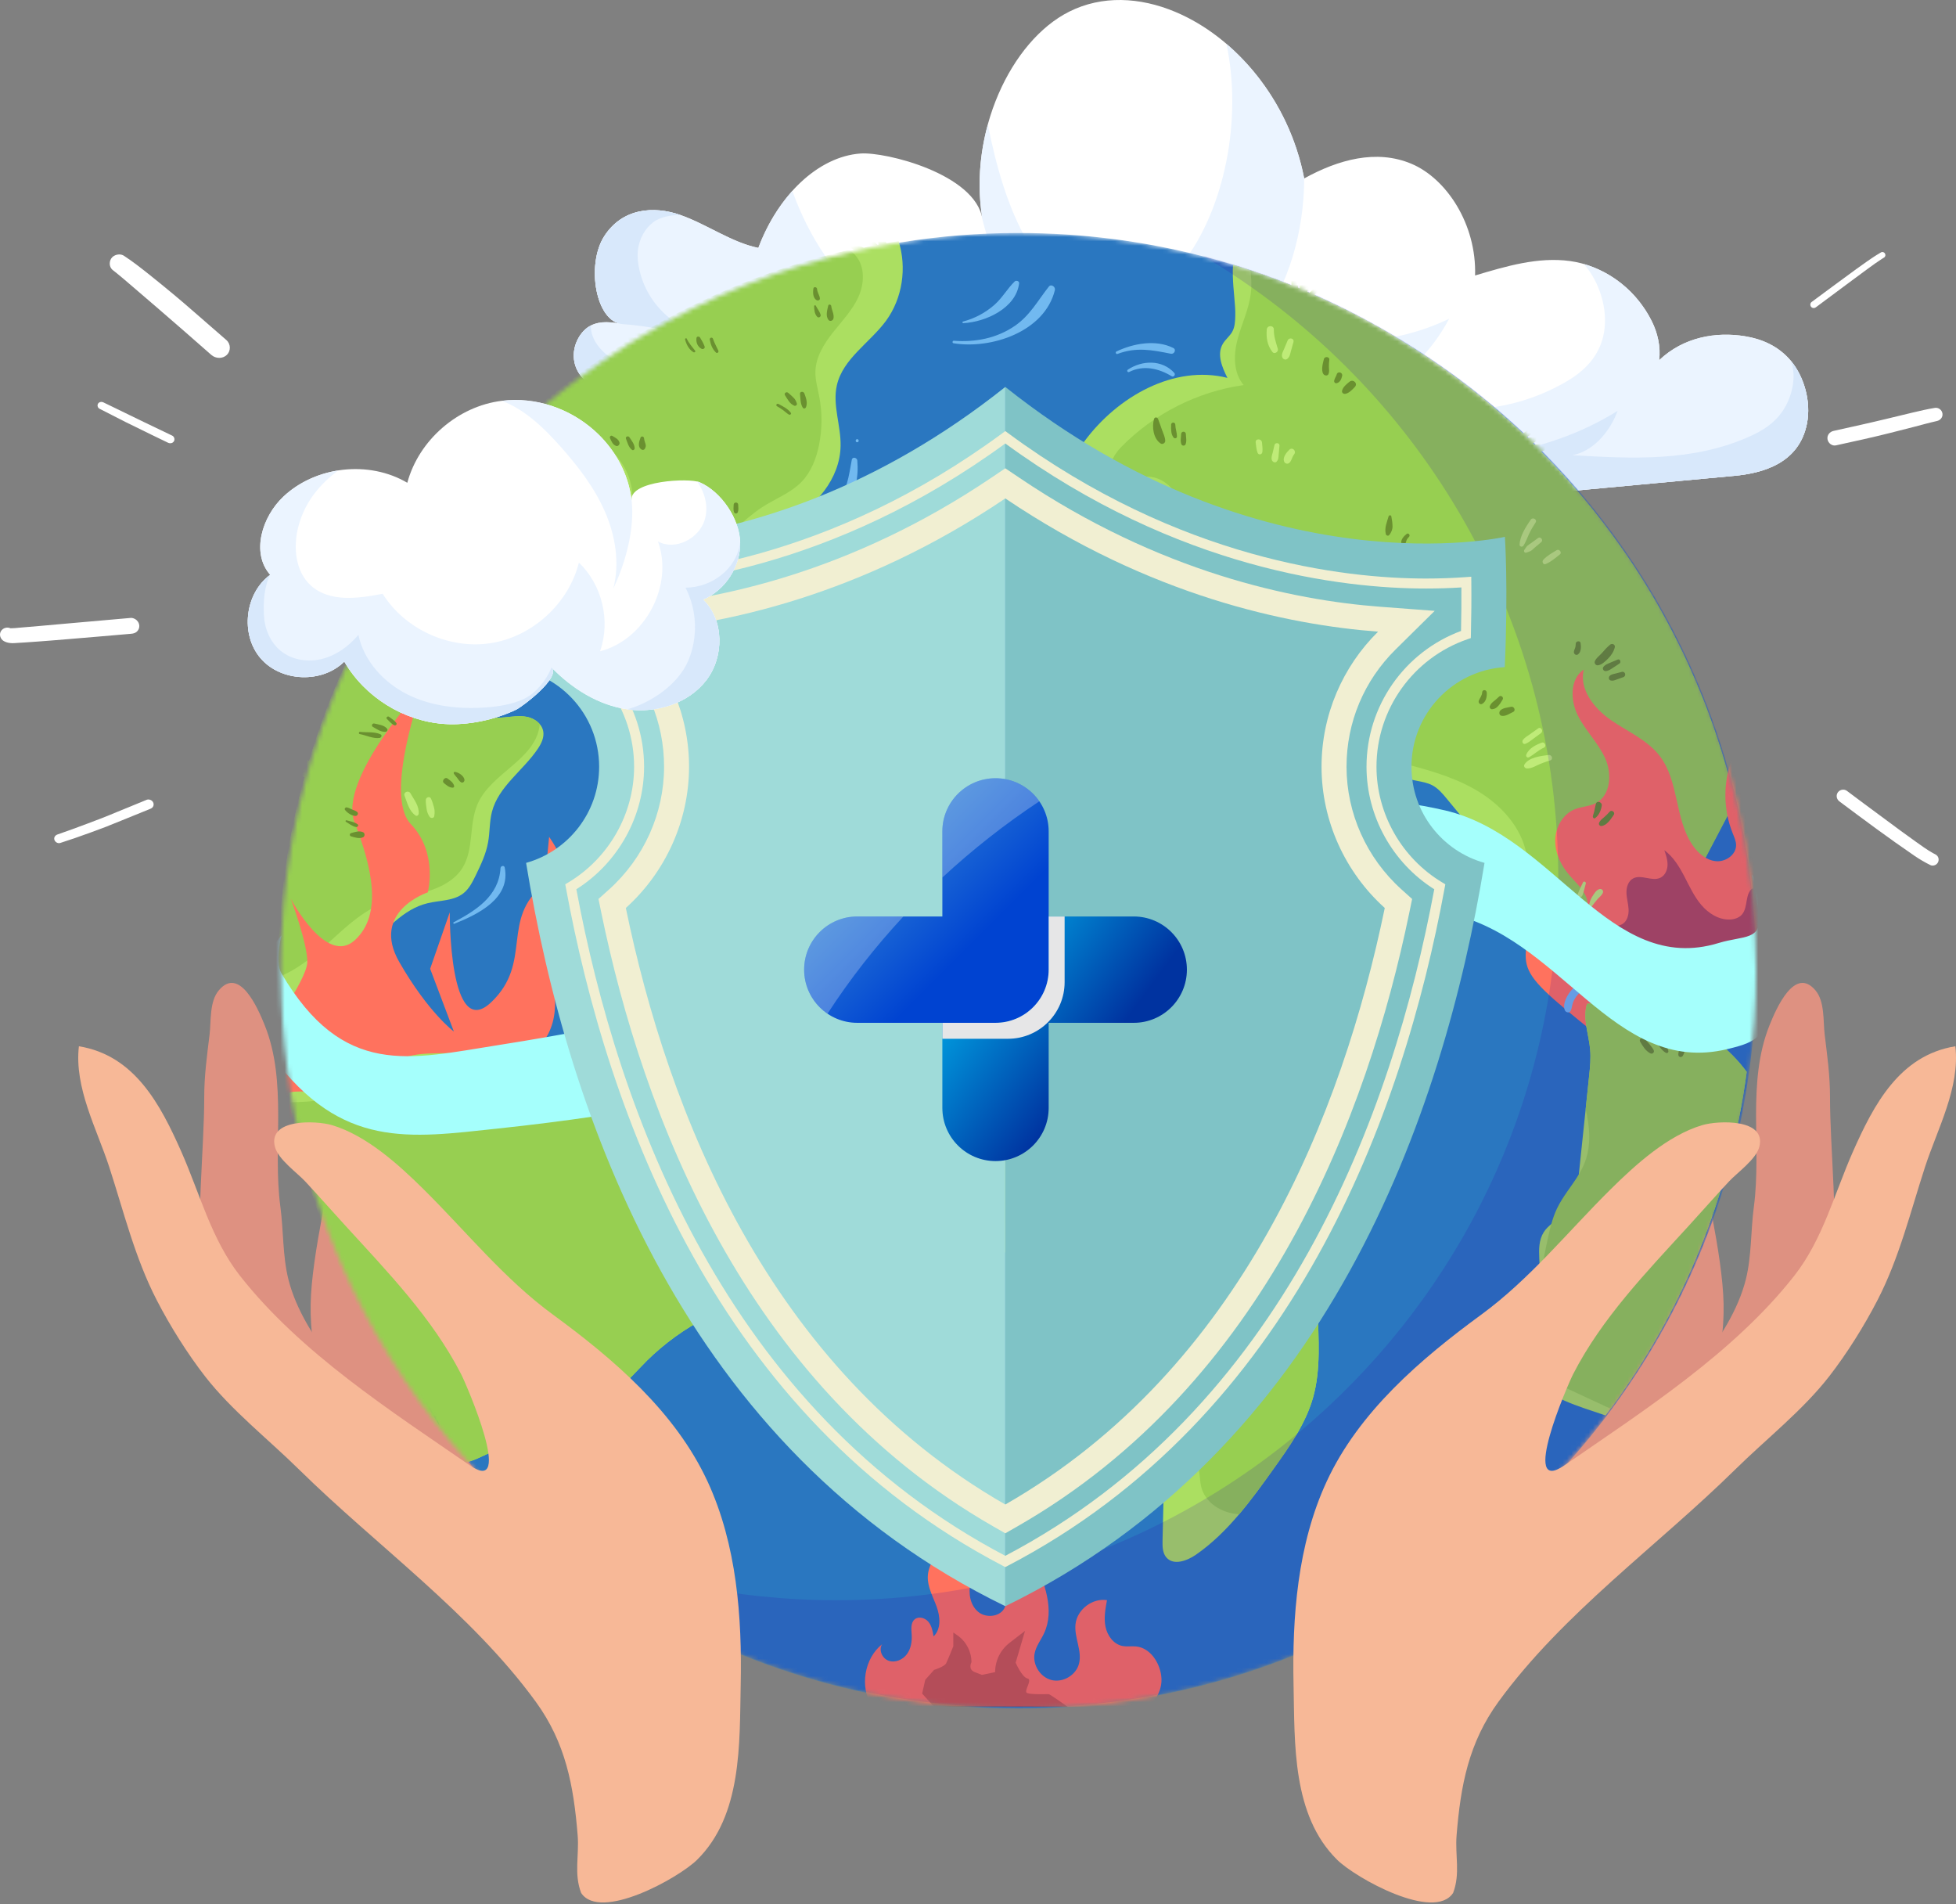 <svg width="450" height="438" viewBox="0 0 450 438" fill="none" xmlns="http://www.w3.org/2000/svg">
<rect x="0" y="0" width="450" height="438" fill="#808080" stroke="none"/>
<path d="M270.394 2.732C284.113 8.488 296.548 22.848 300.041 41.045C307.873 36.713 316.643 34.277 324.707 37.667C332.772 41.058 339.717 51.559 339.36 63.365C346.545 61.213 353.867 59.048 361.18 60.039C368.19 60.989 375.841 65.547 380.012 73.88C381.315 76.483 382.12 79.738 381.698 82.864C387.316 77.503 394.804 76.263 401.428 77.336C405.246 77.954 409.117 79.524 412.04 83.026C414.964 86.528 416.74 92.265 415.704 97.461C413.895 106.54 405.636 108.833 398.935 109.455C386.538 110.606 374.141 111.757 361.744 112.909C327.357 116.102 292.753 119.29 258.504 113.916C255.703 113.477 252.433 112.515 251.278 108.906C250.207 105.56 251.683 101.48 253.882 99.497C256.08 97.514 258.792 97.108 261.392 96.752C245.699 96.782 230.005 96.812 214.311 96.841C201.751 96.865 189.191 96.889 176.632 96.687C163.437 96.474 149.959 95.939 137.583 89.512C135.178 88.263 132.518 86.275 132.062 82.733C131.622 79.323 133.608 76.04 135.932 74.871C138.256 73.702 140.813 74.118 143.262 74.548C137.014 74.135 134.821 60.853 139.013 54.335C143.204 47.818 150.448 47.329 156.519 49.445C162.589 51.56 168.274 55.757 174.463 57.023C178.99 44.945 188.186 36.033 197.945 35.31C203.769 34.879 224.289 40.005 226.012 50.304C222.725 30.662 232.469 9.435 246.008 2.666C253.502 -1.078 262.178 -0.716 270.394 2.732Z" fill="white"/>
<path d="M380.012 73.88C381.315 76.483 382.12 79.738 381.698 82.863C387.316 77.502 394.803 76.262 401.427 77.335C405.245 77.953 409.116 79.523 412.04 83.025C414.964 86.527 416.74 92.264 415.704 97.46C413.895 106.539 405.636 108.832 398.935 109.454C386.538 110.605 374.141 111.756 361.744 112.908C327.357 116.101 292.753 119.289 258.504 113.915C255.703 113.476 252.433 112.514 251.278 108.905C250.207 105.559 251.683 101.479 253.882 99.496C256.08 97.513 258.792 97.107 261.392 96.751C245.699 96.781 230.005 96.811 214.311 96.841C201.751 96.865 189.191 96.889 176.632 96.687C163.437 96.474 149.959 95.939 137.583 89.512C135.178 88.263 132.518 86.275 132.062 82.733C131.622 79.323 133.608 76.04 135.932 74.871C138.256 73.702 140.813 74.118 143.262 74.548C137.014 74.135 134.821 60.853 139.013 54.335C143.204 47.817 150.448 47.329 156.519 49.444C162.589 51.559 168.274 55.756 174.463 57.022C176.354 51.977 179.067 47.498 182.288 43.924C186.176 54.733 192.372 63.925 199.952 69.724C210.456 77.76 224.851 78.578 236.111 72.908C231.343 66.329 227.693 57.984 225.689 49.044C225.824 49.456 225.94 49.874 226.012 50.304C224.794 43.024 225.37 35.528 227.261 28.629C229.197 38.338 231.871 47.751 236.363 55.528C242.259 65.734 251.966 72.565 261.054 69.42C265.151 68.002 268.82 64.706 271.942 60.723C281.706 48.27 285.874 27.495 282.155 10.098C290.748 17.441 297.592 28.293 300.04 41.043C300.042 41.042 300.044 41.041 300.047 41.039C300.019 53.391 296.349 65.755 289.868 74.155C303.641 80.204 319.748 79.885 333.4 73.316C329.331 80.915 323.486 86.605 316.989 89.29C330.728 96.104 346.22 95.678 359.758 88.115C363.525 86.01 367.463 82.884 368.801 77.511C370.157 72.064 368.302 65.86 365.317 61.893C365.002 61.475 364.677 61.084 364.343 60.713C370.395 62.443 376.463 66.79 380.012 73.88Z" fill="#EBF4FF"/>
<path d="M143.263 74.55C137.015 74.137 134.822 60.855 139.014 54.337C143.205 47.819 150.449 47.331 156.52 49.446C154.507 49.459 151.998 49.802 150.23 51.152C148.462 52.502 147.019 54.895 146.744 57.694C146.597 59.193 146.785 60.726 147.121 62.164C148.616 68.575 152.894 73.02 157.401 75.36C164.158 78.867 171.576 78.522 178.775 78.13C166.866 80.359 155.263 75.343 143.263 74.55Z" fill="#D8E8FB"/>
<path d="M253.882 99.497C251.684 101.479 250.207 105.56 251.278 108.906C252.433 112.515 255.703 113.476 258.504 113.916C292.753 119.29 327.357 116.103 361.744 112.909C374.141 111.758 386.538 110.606 398.935 109.455C405.636 108.833 413.895 106.54 415.704 97.461C416.74 92.265 414.963 86.528 412.04 83.026C413.4 86.772 412.23 91.378 410.181 94.445C408.132 97.512 405.249 99.181 402.394 100.452C389.379 106.246 375.408 105.502 361.765 104.7C366.116 103.863 370.109 99.944 372.163 94.494C354.868 105.311 335.375 106.209 316.448 106.934C304.946 107.375 293.296 107.796 282.087 104.148C287.46 104.283 292.851 101.972 297.252 97.645C282.653 101.861 268.288 104.864 253.882 99.497Z" fill="#D8E8FB"/>
<path d="M261.392 96.752C245.699 96.782 230.005 96.812 214.311 96.842C201.751 96.866 189.191 96.89 176.632 96.688C163.437 96.475 149.959 95.94 137.583 89.513C135.178 88.264 132.518 86.276 132.062 82.734C131.622 79.324 133.608 76.041 135.932 74.872C135.874 77.569 137.548 79.813 139.172 81.255C140.796 82.698 142.72 83.292 144.606 83.815C165.867 89.705 187.71 89.588 209.382 89.449C217.83 89.395 226.839 89.109 233.832 82.456C241.979 90.77 251.322 96.48 261.392 96.752Z" fill="#D8E8FB"/>
<path d="M385.673 337.462C392.715 325.319 396.767 312.349 396.531 299.913C396.313 288.439 391.761 270.664 390.148 259.289C389.35 253.661 387.913 239.472 383.354 235.399C377.864 230.495 375.043 240.671 374.038 244.758C370.633 258.61 376.236 272.787 376.364 286.671C376.415 292.206 377.464 297.924 376.909 303.392C376.173 310.642 372.796 318.015 369.128 324.21C364.697 331.695 359.768 338.937 354.599 345.89C351.487 350.077 348.397 354.346 346.209 359.105C344.723 362.336 340.692 367.946 341.83 371.57C346.009 370.828 349.803 367.307 353.582 365.352C364.917 359.487 379.182 348.655 385.673 337.462Z" fill="#DE9181"/>
<path d="M360.138 343.488C365.936 333.49 369.272 322.811 369.078 312.572C368.899 303.124 365.15 288.489 363.822 279.124C363.165 274.49 361.982 262.807 358.228 259.454C353.708 255.416 351.385 263.794 350.558 267.16C347.754 278.565 352.368 290.238 352.473 301.669C352.515 306.226 353.379 310.934 352.922 315.437C352.316 321.406 349.536 327.477 346.516 332.578C342.867 338.741 338.81 344.703 334.554 350.429C331.991 353.876 329.448 357.391 327.646 361.31C326.423 363.97 323.104 368.589 324.04 371.573C327.481 370.962 330.605 368.063 333.716 366.453C343.049 361.622 354.794 352.703 360.138 343.488Z" fill="#DE9181"/>
<path d="M405.523 329.163C414.212 318.139 420.059 305.873 421.586 293.529C422.995 282.139 421.003 263.899 421.016 252.411C421.022 247.423 420.391 242.917 419.79 237.981C419.414 234.895 419.848 230.385 417.672 227.8C412.931 222.168 408.699 231.842 407.126 235.747C401.795 248.978 405.335 263.805 403.497 277.567C402.764 283.054 402.994 288.863 401.67 294.197C399.915 301.27 395.529 308.09 391.021 313.705C385.575 320.488 379.671 326.959 373.57 333.111C369.896 336.815 366.234 340.604 363.394 345.006C361.466 347.994 356.682 352.977 357.295 356.726C361.537 356.583 365.791 353.635 369.809 352.233C381.859 348.028 397.513 339.324 405.523 329.163Z" fill="#DE9181"/>
<path d="M82.329 337.462C75.287 325.319 71.235 312.349 71.471 299.913C71.689 288.439 76.241 270.664 77.854 259.289C78.652 253.661 80.088 239.472 84.648 235.399C90.138 230.495 92.959 240.671 93.964 244.758C97.369 258.61 91.766 272.787 91.638 286.671C91.587 292.206 90.538 297.924 91.093 303.392C91.829 310.642 95.206 318.015 98.874 324.21C103.305 331.695 108.234 338.937 113.403 345.89C116.515 350.077 119.605 354.346 121.793 359.105C123.279 362.336 127.31 367.946 126.172 371.57C121.993 370.828 118.199 367.307 114.42 365.352C103.084 359.487 88.82 348.655 82.329 337.462Z" fill="#DE9181"/>
<path d="M107.864 343.488C102.066 333.49 98.73 322.811 98.924 312.572C99.103 303.124 102.852 288.489 104.18 279.124C104.837 274.49 106.02 262.807 109.774 259.454C114.294 255.416 116.617 263.794 117.444 267.16C120.248 278.565 115.634 290.238 115.529 301.669C115.487 306.226 114.623 310.934 115.08 315.437C115.686 321.406 118.466 327.477 121.486 332.578C125.135 338.741 129.192 344.703 133.448 350.429C136.011 353.876 138.554 357.391 140.356 361.31C141.579 363.97 144.898 368.589 143.962 371.573C140.521 370.962 137.397 368.063 134.286 366.453C124.953 361.622 113.208 352.703 107.864 343.488Z" fill="#DE9181"/>
<path d="M62.479 329.163C53.79 318.139 47.943 305.873 46.416 293.529C45.008 282.139 46.999 263.899 46.986 252.411C46.98 247.423 47.611 242.917 48.212 237.981C48.588 234.895 48.154 230.385 50.33 227.8C55.071 222.168 59.303 231.842 60.876 235.747C66.207 248.978 62.667 263.805 64.505 277.567C65.238 283.054 65.008 288.863 66.332 294.197C68.087 301.27 72.473 308.09 76.981 313.705C82.427 320.488 88.331 326.959 94.432 333.111C98.106 336.815 101.768 340.604 104.608 345.006C106.536 347.994 111.32 352.977 110.707 356.726C106.465 356.583 102.211 353.635 98.193 352.233C86.143 348.028 70.489 339.324 62.479 329.163Z" fill="#DE9181"/>
<mask id="mask0_162_18843" style="mask-type:alpha" maskUnits="userSpaceOnUse" x="64" y="53" width="341" height="340">
<path d="M404.001 223.289C404.001 231.026 403.489 238.658 402.464 246.132C398.523 275.543 387.029 302.55 370.005 325.17C339.057 366.351 289.798 392.977 234.299 392.977C193.749 392.977 156.522 378.751 127.347 355.015C120.214 349.222 113.568 342.864 107.473 335.994C86.613 312.56 72.177 283.319 66.87 251.005C65.753 244.174 65.031 237.186 64.768 230.119C64.65 227.846 64.61 225.561 64.61 223.288C64.61 222.316 64.623 221.344 64.636 220.372C64.649 219.689 64.662 219.006 64.688 218.323C64.701 217.784 64.714 217.246 64.741 216.707C64.833 214.001 65.004 211.321 65.227 208.655C65.306 207.748 65.398 206.855 65.49 205.962C65.582 205.016 65.687 204.071 65.805 203.125C65.91 202.179 66.028 201.234 66.16 200.301C66.409 198.423 66.698 196.557 67.014 194.692C67.172 193.759 67.342 192.84 67.513 191.907C68.367 187.283 69.418 182.738 70.652 178.259C70.757 177.865 70.862 177.471 70.967 177.077H70.98C70.98 177.064 70.98 177.064 70.98 177.051C71.203 176.25 71.44 175.448 71.676 174.66C73.121 169.8 74.789 165.032 76.668 160.368C76.668 160.355 76.681 160.328 76.681 160.315C77.049 159.396 77.43 158.489 77.797 157.583C78.191 156.65 78.585 155.731 78.992 154.811C79.399 153.905 79.806 152.985 80.227 152.079C90.368 130.195 105.014 110.846 122.984 95.214C123.864 94.452 124.757 93.69 125.651 92.941C126.452 92.271 127.254 91.614 128.068 90.958C128.935 90.262 129.802 89.579 130.682 88.909C131.549 88.226 132.429 87.569 133.322 86.899C135.095 85.572 136.895 84.285 138.734 83.05C140.56 81.789 142.412 80.567 144.291 79.398C144.935 78.991 145.591 78.584 146.248 78.19C146.471 78.045 146.708 77.914 146.931 77.783C147.246 77.586 147.575 77.389 147.89 77.205C162.904 68.299 179.403 61.652 196.939 57.725C197.688 57.554 198.45 57.397 199.211 57.239C199.763 57.121 200.314 57.003 200.866 56.897C201.391 56.792 201.917 56.687 202.442 56.595C202.56 56.569 202.678 56.542 202.784 56.529C203.375 56.411 203.966 56.306 204.544 56.201C205.017 56.122 205.477 56.043 205.936 55.978C206.409 55.899 206.856 55.82 207.328 55.741C216.116 54.309 225.114 53.587 234.296 53.587C248.877 53.587 263.037 55.426 276.528 58.894C279.063 59.538 281.585 60.247 284.068 61.009C285.211 61.364 286.354 61.718 287.483 62.099C288.613 62.48 289.742 62.861 290.859 63.255C293.105 64.043 295.325 64.871 297.519 65.764C298.018 65.961 298.517 66.158 299.017 66.368C299.122 66.407 299.214 66.447 299.319 66.499C299.91 66.735 300.501 66.985 301.092 67.248C301.276 67.314 301.46 67.392 301.631 67.484C301.986 67.629 302.354 67.786 302.708 67.944C307.915 70.239 312.966 72.818 317.883 75.606C317.988 75.666 318.093 75.728 318.198 75.788C329.994 82.512 340.926 90.58 350.733 99.825C351.022 100.114 351.311 100.39 351.6 100.666C351.679 100.732 351.745 100.81 351.823 100.876C352.217 101.257 352.611 101.638 353.005 102.019L353.439 102.453C353.938 102.939 354.437 103.438 354.923 103.937C370.791 119.963 383.48 139.154 391.966 160.46C392.452 161.682 392.925 162.903 393.385 164.138C393.424 164.256 393.464 164.388 393.516 164.506C394.436 166.975 395.302 169.485 396.091 172.007C396.131 172.151 396.183 172.283 396.222 172.414C396.603 173.623 396.971 174.844 397.312 176.066C397.378 176.263 397.43 176.473 397.496 176.67C397.785 177.668 398.061 178.68 398.324 179.691C398.442 180.151 398.574 180.61 398.678 181.083C398.967 182.187 399.243 183.303 399.506 184.42C402.464 196.899 404.001 209.916 404.001 223.289Z" fill="#2A77C0"/>
</mask>
<g mask="url(#mask0_162_18843)">
<path d="M404.001 223.289C404.001 231.026 403.489 238.658 402.464 246.132C398.523 275.543 387.029 302.55 370.005 325.17C339.057 366.351 289.798 392.977 234.299 392.977C193.749 392.977 156.522 378.751 127.347 355.015C120.214 349.222 113.568 342.864 107.473 335.994C86.613 312.56 72.177 283.319 66.87 251.005C65.753 244.174 65.031 237.186 64.768 230.119C64.65 227.846 64.61 225.561 64.61 223.288C64.61 222.316 64.623 221.344 64.636 220.372C64.649 219.689 64.662 219.006 64.688 218.323C64.701 217.784 64.714 217.246 64.741 216.707C64.833 214.001 65.004 211.321 65.227 208.655C65.306 207.748 65.398 206.855 65.49 205.962C65.582 205.016 65.687 204.071 65.805 203.125C65.91 202.179 66.028 201.234 66.16 200.301C66.409 198.423 66.698 196.557 67.014 194.692C67.172 193.759 67.342 192.84 67.513 191.907C68.367 187.283 69.418 182.738 70.652 178.259C70.757 177.865 70.862 177.471 70.967 177.077H70.98C70.98 177.064 70.98 177.064 70.98 177.051C71.203 176.25 71.44 175.448 71.676 174.66C73.121 169.8 74.789 165.032 76.668 160.368C76.668 160.355 76.681 160.328 76.681 160.315C77.049 159.396 77.43 158.489 77.797 157.583C78.191 156.65 78.585 155.731 78.992 154.811C79.399 153.905 79.806 152.985 80.227 152.079C90.368 130.195 105.014 110.846 122.984 95.214C123.864 94.452 124.757 93.69 125.651 92.941C126.452 92.271 127.254 91.614 128.068 90.958C128.935 90.262 129.802 89.579 130.682 88.909C131.549 88.226 132.429 87.569 133.322 86.899C135.095 85.572 136.895 84.285 138.734 83.05C140.56 81.789 142.412 80.567 144.291 79.398C144.935 78.991 145.591 78.584 146.248 78.19C146.471 78.045 146.708 77.914 146.931 77.783C147.246 77.586 147.575 77.389 147.89 77.205C162.904 68.299 179.403 61.652 196.939 57.725C197.688 57.554 198.45 57.397 199.211 57.239C199.763 57.121 200.314 57.003 200.866 56.897C201.391 56.792 201.917 56.687 202.442 56.595C202.56 56.569 202.678 56.542 202.784 56.529C203.375 56.411 203.966 56.306 204.544 56.201C205.017 56.122 205.477 56.043 205.936 55.978C206.409 55.899 206.856 55.82 207.328 55.741C216.116 54.309 225.114 53.587 234.296 53.587C248.877 53.587 263.037 55.426 276.528 58.894C279.063 59.538 281.585 60.247 284.068 61.009C285.211 61.364 286.354 61.718 287.483 62.099C288.613 62.48 289.742 62.861 290.859 63.255C293.105 64.043 295.325 64.871 297.519 65.764C298.018 65.961 298.517 66.158 299.017 66.368C299.122 66.407 299.214 66.447 299.319 66.499C299.91 66.735 300.501 66.985 301.092 67.248C301.276 67.314 301.46 67.392 301.631 67.484C301.986 67.629 302.354 67.786 302.708 67.944C307.915 70.239 312.966 72.818 317.883 75.606C317.988 75.666 318.093 75.728 318.198 75.788C329.994 82.512 340.926 90.58 350.733 99.825C351.022 100.114 351.311 100.39 351.6 100.666C351.679 100.732 351.745 100.81 351.823 100.876C352.217 101.257 352.611 101.638 353.005 102.019L353.439 102.453C353.938 102.939 354.437 103.438 354.923 103.937C370.791 119.963 383.48 139.154 391.966 160.46C392.452 161.682 392.925 162.903 393.385 164.138C393.424 164.256 393.464 164.388 393.516 164.506C394.436 166.975 395.302 169.485 396.091 172.007C396.131 172.151 396.183 172.283 396.222 172.414C396.603 173.623 396.971 174.844 397.312 176.066C397.378 176.263 397.43 176.473 397.496 176.67C397.785 177.668 398.061 178.68 398.324 179.691C398.442 180.151 398.574 180.61 398.678 181.083C398.967 182.187 399.243 183.303 399.506 184.42C402.464 196.899 404.001 209.916 404.001 223.289Z" fill="#2A77C0"/>
<path d="M123.71 172.261C120.351 177.245 114.675 180.896 113.176 186.738C112.582 189.036 112.718 191.469 112.28 193.787C111.803 196.455 110.625 198.908 109.447 201.342C108.707 202.841 107.948 204.409 106.633 205.45C104.364 207.261 101.152 207.066 98.338 207.757C92.691 209.12 88.748 214.027 84.523 218.028C79.83 222.497 71.516 229.244 64.156 230.519C64.059 228.601 64.01 226.664 64.01 224.726C64 224.376 64 224.035 64 223.694C64 208.097 66.122 193.007 70.065 178.667C69.822 178.647 69.578 178.628 69.354 178.628C68.828 178.628 68.779 177.917 69.237 177.752C69.578 177.635 69.977 177.538 70.376 177.479C70.376 177.479 70.376 177.469 70.376 177.46C69.928 177.333 69.471 177.207 69.013 177.08C68.516 176.944 68.594 176.077 69.139 176.145L70.22 176.272C69.723 175.931 69.237 175.542 68.867 175.113C68.555 174.753 68.848 174.091 69.363 174.256C69.947 174.451 70.551 174.753 71.096 175.084C73.423 167.305 76.256 159.75 79.615 152.497C83.198 151.504 86.751 150.53 90.198 151.708C95.309 153.441 97.879 159.117 102.29 162.213C106.194 164.968 111.296 165.465 116.027 165.007C117.779 164.842 119.532 164.549 121.235 164.89C122.355 165.114 123.455 165.698 124.175 166.555C124.564 167.003 124.847 167.538 124.964 168.132C125.258 169.574 124.547 171.025 123.71 172.261Z" fill="#ABDF61"/>
<path d="M124.177 166.556C124.158 166.809 124.128 167.072 124.08 167.325C122.756 174.87 112.981 177.888 109.895 184.888C107.831 189.58 109.097 195.412 106.332 199.725C104.472 202.626 101.133 204.233 97.813 205.187C94.503 206.131 91.027 206.569 87.834 207.874C82.314 210.113 78.137 214.679 73.63 218.573C71.8 220.15 67.769 223.402 64.011 224.726C64.001 224.376 64.001 224.035 64.001 223.694C64.001 208.097 66.123 193.007 70.066 178.667C69.823 178.647 69.579 178.628 69.355 178.628C68.829 178.628 68.78 177.917 69.238 177.752C69.579 177.635 69.978 177.538 70.377 177.479C70.377 177.479 70.377 177.469 70.377 177.46C69.929 177.333 69.472 177.207 69.014 177.08C68.517 176.944 68.595 176.077 69.14 176.145L70.221 176.272C69.724 175.931 69.238 175.542 68.868 175.113C68.556 174.753 68.849 174.091 69.364 174.256C69.948 174.451 70.552 174.753 71.097 175.084C73.424 167.305 76.257 159.75 79.616 152.497C83.199 151.504 86.752 150.53 90.199 151.708C95.31 153.441 97.88 159.117 102.291 162.213C106.195 164.968 111.297 165.465 116.028 165.007C117.78 164.842 119.533 164.549 121.236 164.89C122.356 165.115 123.457 165.7 124.177 166.556Z" fill="#97CF51"/>
<path fill-rule="evenodd" clip-rule="evenodd" d="M60.677 254.804C60.677 254.804 62.909 242.935 60.001 239.976C60.001 239.976 70.646 225.567 70.7 221.296C70.754 217.025 66.899 206.712 66.899 206.712C66.899 206.712 75.024 222.26 81.616 216.269C88.208 210.278 85.453 199.146 81.563 189.154C77.673 179.162 97.258 158 97.258 158C97.258 158 88.159 182.889 94.504 189.534C100.849 196.179 98.418 205.254 98.418 205.254C98.418 205.254 85.161 209.63 91.87 221.298C98.58 232.967 104.414 237.256 104.414 237.256L98.961 222.828L103.473 209.838C103.473 209.838 103.259 239.774 112.993 230.537C122.727 221.299 114.972 211.378 125.275 203.32L126.332 192.488C126.332 192.488 132.76 201.361 130.418 207.361C128.076 213.361 126.327 213.207 126.634 219.603C126.941 225.999 129.875 233.68 124.51 240.26C119.146 246.841 112.355 252.739 110.573 262.301C108.79 271.863 111.601 277.049 105.09 279.642C98.58 282.235 89.991 285.065 89.991 285.065L60 254.216" fill="#FF725E"/>
<path d="M179.203 289.264C178.969 291.279 177.889 293.1 176.516 294.609C176.253 294.901 175.99 295.174 175.708 295.427C172.096 298.912 167.121 300.694 162.614 303.011C157.551 305.601 152.898 308.969 148.838 312.961C146.443 315.356 144.243 317.984 141.478 319.98C139.142 321.674 136.474 322.852 133.836 324.01C125.697 327.612 117.84 331.886 109.75 335.508C108.806 335.927 107.832 336.228 106.859 336.394C86.472 313.476 72.21 285.009 66.641 253.534C66.505 252.833 66.388 252.122 66.271 251.412C67.391 250.993 68.646 251.061 69.863 251.061C75.646 251.1 81.448 249.601 86.511 246.748C88.731 245.492 90.863 243.973 93.297 243.175C95.692 242.377 98.262 242.299 100.794 242.26C106.84 242.124 112.895 242.007 118.941 241.88C121.852 241.822 124.821 241.763 127.654 242.503C133.135 243.915 137.487 248.12 140.758 252.735C141.498 253.787 142.209 254.867 143.211 255.646C144.087 256.337 145.109 256.756 146.141 257.155C153.657 260.066 161.397 262.422 169.253 264.194C171.862 264.778 174.695 265.411 176.409 267.465C179.408 271.057 177.295 276.48 177.869 281.134C178.19 283.88 179.524 286.519 179.203 289.264Z" fill="#ABDF61"/>
<path d="M176.214 292.779C176.136 293.694 175.961 294.58 175.708 295.427C172.096 298.912 167.121 300.694 162.614 303.011C157.551 305.601 152.898 308.969 148.838 312.961C146.443 315.356 144.243 317.984 141.478 319.98C139.142 321.674 136.474 322.852 133.836 324.01C125.697 327.612 117.84 331.886 109.75 335.508C108.806 335.927 107.832 336.228 106.859 336.394C86.472 313.476 72.21 285.009 66.641 253.534C71.927 253.505 77.204 252.784 82.296 251.373C87.057 250.068 91.642 248.18 96.432 247.041C102.332 245.629 108.436 245.376 114.501 245.123C117.178 245.006 119.904 244.899 122.523 245.483C129.747 247.109 134.712 253.525 140.767 257.799C146.424 261.791 153.161 263.942 159.859 265.714C164.191 266.863 169.049 268.216 171.25 272.13C171.893 273.279 172.243 274.564 172.594 275.83C173.373 278.702 174.161 281.574 174.95 284.436C175.688 287.161 176.448 289.955 176.214 292.779Z" fill="#97CF51"/>
<path d="M321.411 253.856C321.362 257.371 321.275 260.973 320.038 264.254C317.419 271.166 310.312 275.323 306.574 281.691C299.73 293.325 305.756 308.493 302.076 321.481C300.372 327.478 296.683 332.687 293.061 337.759C290.52 341.332 287.921 344.934 285.088 348.283C282.128 351.778 278.896 355.001 275.138 357.6C273.084 359.022 270.017 360.131 268.362 358.262C267.447 357.24 267.427 355.721 267.457 354.338C267.525 351.447 267.593 348.545 267.661 345.654C267.68 344.398 267.68 343.025 266.892 342.052C266.298 341.312 265.393 340.942 264.604 340.436C258.753 336.649 261.313 327.001 257.049 321.491C255.959 320.079 254.489 319.038 253.174 317.84C248.15 313.216 245.658 306.001 246.768 299.264C246.963 298.076 247.255 296.859 246.963 295.701C246.778 294.942 246.35 294.26 245.873 293.637C244.276 291.573 242.086 289.967 239.623 289.09C231.63 286.228 221.495 290.852 214.846 285.566C211.623 282.996 210.29 278.79 209.121 274.837C207.709 270.067 206.288 265.208 206.327 260.243C206.385 250.206 212.324 240.996 212.879 230.978C213.025 228.291 212.84 225.38 214.349 223.151C215.147 221.983 216.335 221.136 217.523 220.357C223.657 216.317 230.432 213.25 237.51 211.303C241.862 210.105 246.7 209.249 251.072 210.836C254.869 212.209 255.891 216.473 258.948 217.797C265.597 220.689 268.966 206.99 274.437 213.494C275.06 214.234 275.712 215.246 276.403 216.571C278.847 221.302 282.848 224.72 287.56 227.163C287.56 227.163 287.56 227.163 287.57 227.163C288.777 227.786 290.023 228.341 291.299 228.837C295.719 230.56 300.548 231.592 305.192 232.147C308.454 232.536 311.851 232.809 314.665 234.503C320.807 238.211 321.508 246.69 321.411 253.856Z" fill="#ABDF61"/>
<path d="M321.411 253.856C321.362 257.371 321.275 260.973 320.038 264.254C317.419 271.166 310.312 275.323 306.574 281.691C299.73 293.325 305.756 308.493 302.076 321.481C300.372 327.478 296.683 332.687 293.061 337.759C290.52 341.332 287.921 344.934 285.088 348.283C281.116 348.118 277.105 345.625 276.297 341.76C275.917 339.939 276.18 337.827 274.953 336.425C274.125 335.48 272.831 335.13 271.779 334.449C269.335 332.843 268.547 329.64 268.352 326.719C268.157 323.808 268.323 320.741 267.047 318.113C265.431 314.813 261.868 312.885 259.94 309.76C256.834 304.727 258.665 297.922 256.124 292.577C253.194 286.443 245.678 284.263 238.989 283.026C232.311 281.799 224.824 280.407 220.91 274.838C217.551 270.058 217.941 263.603 219.313 257.918C220.676 252.232 222.886 246.625 222.721 240.783C222.585 236.285 221.056 231.631 222.633 227.416C224.59 222.207 230.461 219.783 235.766 218.089C240.702 216.522 246.086 215.1 250.983 216.804C252.95 217.495 254.721 218.654 256.688 219.325C260.271 220.542 264.418 219.958 267.534 217.796C269.763 216.248 271.642 213.873 274.339 213.503C274.368 213.503 274.407 213.493 274.436 213.493C275.059 214.233 275.711 215.245 276.402 216.57C278.846 221.301 282.847 224.719 287.559 227.162C287.559 227.162 287.559 227.162 287.569 227.162C288.65 228.038 289.974 228.739 291.298 228.836C295.718 230.559 300.547 231.591 305.191 232.146C308.453 232.535 311.85 232.808 314.664 234.502C320.807 238.211 321.508 246.69 321.411 253.856Z" fill="#97CF51"/>
<path d="M399.121 184.294C396.697 188.918 394.273 193.543 391.839 198.167C390.943 199.841 390.038 201.555 388.899 203.064C388.295 203.882 387.614 204.651 386.835 205.313C383.194 208.409 378.121 208.944 373.38 209.373C368.22 209.801 363.06 210.249 357.881 210.697C356.81 210.804 355.72 210.892 354.629 210.979C350.54 211.339 344.942 210.551 344.553 206.442C344.349 204.417 345.702 202.499 345.507 200.503C345.361 198.926 344.309 197.612 343.307 196.385C339.851 192.189 336.366 187.983 332.9 183.777C331.917 182.579 330.895 181.353 329.522 180.623C327.37 179.494 324.654 179.747 322.561 178.501C320.01 176.914 317.722 173.127 315.211 174.071C315.046 174.12 314.89 174.207 314.724 174.305C314.169 177.109 314.072 180 314.471 182.804C316.944 181.353 320.186 182.298 322.532 183.914C324.917 185.53 326.835 187.76 329.318 189.2C331.236 190.32 333.69 191.303 335.442 192.637C336.834 193.698 337.769 194.993 337.642 196.755C337.418 200.104 333.397 201.448 330.457 203.034C328.344 204.163 326.436 205.77 324.109 206.325C321.665 206.899 319.134 206.189 316.729 205.478C309.291 203.356 300.714 200.123 298.64 192.656C297.744 189.492 298.153 185.734 296.031 183.212C295.106 182.151 293.782 181.362 293.247 180.048C292.896 179.191 292.945 178.364 293.266 177.604C294.064 175.696 296.557 174.167 298.757 173.427C301.824 172.405 305.679 170.565 305.29 167.342C304.871 164.09 300.471 163.302 297.219 163.827C288.029 165.307 279.909 170.486 272.091 175.539C268.323 177.973 264.069 181.595 265.101 185.927C265.987 189.597 270.378 191.671 271.001 195.38C271.517 198.369 269.239 201.26 266.454 202.487C263.689 203.675 260.525 203.597 257.497 203.509C256.027 203.46 254.547 203.412 253.087 203.275C250.78 203.08 248.501 202.691 246.369 201.815C242.893 200.384 239.788 197.356 239.369 193.618C239.048 190.765 240.304 187.971 241.842 185.567C245.045 180.641 249.679 176.688 255.043 174.342C256.357 173.758 257.837 173.164 258.48 171.879C258.928 170.993 258.869 169.942 258.801 168.958C258.392 163.983 257.613 159.028 256.513 154.16C255.87 151.385 255.121 148.465 255.997 145.748C256.62 143.743 258.09 142.126 259.327 140.403C262.939 135.409 264.789 129.382 266.58 123.453C267.067 121.827 267.563 120.182 268.06 118.527C268.284 117.768 268.518 116.969 268.323 116.21C267.807 114.078 264.828 113.971 262.725 114.633C258.549 115.986 254.829 118.615 250.653 120.007C246.467 121.409 241.229 121.234 238.396 117.836C237.851 117.164 237.413 116.366 237.325 115.509C236.877 112.17 240.908 110.378 243.614 108.353C246.067 106.523 247.722 103.874 249.553 101.411C257.118 91.237 270.066 83.838 282.381 86.915C281.145 84.471 279.918 81.502 281.3 79.127C281.894 78.085 282.887 77.365 283.481 76.323C284.114 75.194 284.163 73.86 284.192 72.555C284.26 70.141 283.696 66.684 283.627 63.442C283.598 62.556 283.617 61.709 283.676 60.881C284.825 61.232 285.964 61.582 287.093 61.971C287.268 62.029 287.453 62.088 287.628 62.156C288.582 62.468 289.526 62.789 290.471 63.12C292.72 63.928 294.92 64.765 297.13 65.641V65.631C297.101 65.105 297.101 64.58 297.101 64.093C297.101 63.762 297.617 63.567 297.763 63.908C298.084 64.648 298.454 65.417 298.629 66.235V66.245C298.717 66.284 298.824 66.332 298.931 66.371C299.038 65.709 299.165 64.94 299.573 64.414C299.914 63.966 300.547 64.005 300.741 64.57C301.004 65.252 300.848 66.147 300.741 66.848C300.731 66.945 300.712 67.023 300.702 67.111V67.131C300.887 67.209 301.052 67.287 301.228 67.365L301.238 67.355C301.501 67.102 301.754 66.878 301.978 66.644C302.436 66.167 303.068 66.849 302.689 67.335C302.572 67.471 302.436 67.656 302.319 67.812C302.309 67.822 302.309 67.822 302.29 67.841C303.147 68.221 304.004 68.6 304.841 68.99C310.643 71.658 316.251 74.646 321.684 77.927C326.055 80.575 330.3 83.418 334.408 86.455C339.003 89.823 343.433 93.435 347.649 97.261C348.554 98.059 349.44 98.887 350.317 99.714C350.327 99.704 350.327 99.704 350.346 99.695C351.028 99.247 351.787 98.692 352.566 98.429C352.809 98.351 353.063 98.663 352.907 98.887C352.469 99.52 351.817 100.036 351.213 100.532L351.194 100.542L351.398 100.746H351.437C352.118 100.6 352.839 100.503 353.501 100.658C353.705 100.716 353.744 100.979 353.618 101.125C353.336 101.427 352.985 101.67 352.615 101.884C352.605 101.894 352.586 101.894 352.576 101.913C352.712 102.039 352.839 102.186 352.985 102.332C353.014 102.332 353.024 102.312 353.053 102.312C354.007 102.156 354.942 102.03 355.808 101.893C356.636 101.767 356.937 102.828 356.159 103.129C355.653 103.343 355.088 103.577 354.533 103.801C354.504 103.811 354.494 103.811 354.465 103.83C361.338 110.762 367.618 118.287 373.225 126.329C374.082 127.546 374.909 128.773 375.737 130.019C379.398 135.588 382.747 141.381 385.755 147.397C386.641 149.149 387.488 150.921 388.306 152.703C389.445 155.215 390.536 157.746 391.577 160.326C392.064 161.543 392.541 162.77 392.998 164.006C393.037 164.123 393.076 164.249 393.125 164.366C394.05 166.839 394.897 169.351 395.705 171.872C395.744 172.018 395.793 172.145 395.832 172.281C396.212 173.488 396.582 174.705 396.922 175.932C396.99 176.127 397.039 176.341 397.107 176.536C397.399 177.529 397.672 178.542 397.935 179.554C398.052 180.012 398.188 180.479 398.295 180.946C398.576 182.055 398.858 183.175 399.121 184.294Z" fill="#ABDF61"/>
<path d="M399.207 184.318C396.783 188.942 394.359 193.567 391.925 198.191C391.029 199.865 390.124 201.579 388.985 203.088C381.128 206.155 372.707 207.732 364.276 207.634C360.391 207.585 356.049 206.962 353.684 203.876C351.815 201.442 351.708 198.132 350.89 195.172C349.255 189.272 344.601 184.57 339.275 181.542C333.949 178.504 327.943 176.927 322.014 175.37C319.775 174.786 317.536 174.192 315.296 173.608C315.286 173.773 315.286 173.939 315.296 174.095C315.131 174.144 314.975 174.231 314.809 174.329C314.254 177.133 314.157 180.024 314.556 182.828C317.029 181.377 320.271 182.322 322.617 183.938C325.002 185.554 326.92 187.783 329.403 189.224C331.321 190.344 333.774 191.327 335.527 192.661C335.741 193.041 335.897 193.45 335.926 193.878C336.023 195.27 334.865 196.399 333.726 197.198C325.626 202.884 313.417 201.647 306.632 194.453C302.086 189.634 299.934 182.77 294.803 178.584C294.365 178.224 293.868 177.883 293.352 177.63C294.15 175.722 296.643 174.193 298.843 173.453C301.91 172.431 305.765 170.591 305.376 167.368C304.957 164.116 300.557 163.328 297.305 163.854C288.115 165.334 279.995 170.513 272.177 175.566C268.409 178 264.155 181.622 265.187 185.954C266.073 189.624 270.464 191.698 271.087 195.407C271.603 198.396 269.325 201.287 266.541 202.514C263.776 203.702 260.612 203.624 257.584 203.536C256.114 203.487 254.634 203.439 253.174 203.302C251.246 201.491 249.922 199.145 249.679 196.487C249.299 192.213 251.733 188.202 254.537 184.95C257.331 181.698 260.641 178.787 262.627 174.991C268.108 164.515 261.907 151.411 265.003 140.011C266.084 136.058 268.225 132.505 269.919 128.776C271.603 125.047 272.849 120.88 271.964 116.879C271.068 112.887 267.437 109.275 263.358 109.655C260.914 109.879 258.042 111.32 256.29 109.597C254.45 107.796 256.095 104.719 257.886 102.879C265.392 95.188 275.488 90.067 286.129 88.568C283.724 85.784 283.773 81.627 284.708 78.063C285.652 74.51 287.327 71.131 287.765 67.48C288.018 65.377 287.804 63.615 287.716 62.184C288.67 62.495 289.615 62.817 290.559 63.148C292.808 63.956 295.008 64.793 297.218 65.669V65.659C297.189 65.133 297.189 64.608 297.189 64.121C297.189 63.79 297.705 63.595 297.851 63.936C298.172 64.676 298.542 65.445 298.717 66.263V66.273C298.805 66.312 298.912 66.361 299.019 66.4C299.126 65.738 299.253 64.969 299.662 64.443C300.003 63.995 300.636 64.034 300.83 64.599C301.093 65.281 300.937 66.176 300.83 66.877C300.82 66.974 300.801 67.052 300.791 67.14V67.16C300.976 67.238 301.141 67.316 301.317 67.394L301.327 67.384C301.59 67.131 301.843 66.907 302.067 66.673C302.525 66.196 303.158 66.877 302.778 67.364C302.661 67.5 302.525 67.685 302.408 67.841C302.398 67.851 302.398 67.851 302.379 67.87C303.236 68.25 304.093 68.629 304.93 69.019C310.733 71.687 316.34 74.676 321.772 77.957C326.143 80.605 330.388 83.448 334.497 86.485C339.092 89.854 343.522 93.465 347.738 97.292C348.643 98.09 349.529 98.918 350.405 99.745C350.415 99.735 350.415 99.735 350.434 99.725C351.116 99.277 351.875 98.722 352.654 98.459C352.897 98.381 353.151 98.693 352.995 98.917C352.557 99.55 351.904 100.066 351.301 100.562L351.282 100.572L351.486 100.776H351.525C352.206 100.63 352.927 100.533 353.589 100.688C353.794 100.746 353.832 101.009 353.706 101.155C353.423 101.457 353.073 101.7 352.703 101.914C352.693 101.924 352.674 101.924 352.664 101.943C352.8 102.07 352.927 102.216 353.073 102.362C353.102 102.362 353.112 102.342 353.141 102.342C354.095 102.186 355.03 102.06 355.896 101.923C356.724 101.797 357.025 102.858 356.246 103.159C355.74 103.373 355.175 103.607 354.62 103.831C354.591 103.841 354.581 103.841 354.552 103.86C361.425 110.792 367.705 118.317 373.313 126.359C374.17 127.576 374.997 128.803 375.825 130.049C379.486 135.618 382.835 141.41 385.843 147.427C386.729 149.18 387.576 150.951 388.394 152.733C389.533 155.245 390.623 157.776 391.665 160.356C392.152 161.573 392.629 162.8 393.086 164.036C393.125 164.153 393.164 164.279 393.212 164.396C394.137 166.869 394.984 169.381 395.792 171.902C395.831 172.048 395.88 172.175 395.919 172.311C396.299 173.518 396.669 174.735 397.01 175.962C397.078 176.157 397.127 176.371 397.195 176.566C397.487 177.559 397.76 178.571 398.023 179.584C398.14 180.042 398.276 180.509 398.383 180.976C398.662 182.079 398.944 183.199 399.207 184.318Z" fill="#97CF51"/>
<path d="M267.139 385.313C266.672 382.196 264.531 379.038 261.396 378.704C260.33 378.59 259.236 378.802 258.186 378.584C256.168 378.165 254.757 376.209 254.34 374.19C253.923 372.171 254.3 370.083 254.676 368.056C251.318 367.517 247.793 370.211 247.431 373.592C247.104 376.645 249.013 379.725 248.23 382.694C247.542 385.301 244.579 387.065 241.957 386.437C239.335 385.809 237.493 382.905 238.033 380.263C238.372 378.604 239.474 377.221 240.193 375.688C242.723 370.292 240.271 363.988 237.83 358.551C234.424 360.016 231.937 363.426 231.582 367.117C231.502 367.951 231.519 368.813 231.217 369.595C230.338 371.874 226.926 372.307 225.048 370.747C223.169 369.186 222.724 366.399 223.275 364.019C223.826 361.639 225.194 359.546 226.455 357.454C227.716 355.362 228.921 353.128 229.084 350.691C229.342 346.836 226.583 342.991 222.849 342C224.826 343.923 224.562 347.292 223.146 349.658C221.73 352.024 219.439 353.705 217.427 355.59C215.415 357.475 213.549 359.842 213.449 362.598C213.361 365.028 214.655 367.259 215.483 369.545C216.31 371.832 216.55 374.723 214.777 376.388C214.583 375.212 214.363 373.976 213.607 373.055C212.851 372.133 211.369 371.694 210.448 372.45C209.467 373.255 209.669 374.766 209.744 376.032C209.837 377.604 209.561 379.26 208.612 380.517C207.663 381.773 205.936 382.514 204.45 381.994C202.964 381.474 202.082 379.495 202.947 378.179C198.821 381.48 197.747 388.007 200.596 392.456L264.229 392.576C264.23 392.579 267.792 389.678 267.139 385.313Z" fill="#FF725E"/>
<path opacity="0.2" d="M214.886 392.579L212.149 389.543L212.861 386.378L214.887 384.099C214.887 384.099 217.292 383.339 217.672 382.58C218.052 381.82 219.318 378.656 219.318 378.656V375.491L220.276 376.159C222.293 377.565 223.496 379.869 223.496 382.327C223.496 382.327 222.61 383.973 224.256 384.606C225.902 385.239 225.902 385.239 225.902 385.239L228.94 384.606C228.94 381.971 230.161 379.486 232.247 377.876L235.818 375.12L233.663 382.434C233.663 382.434 235.122 385.814 236.388 386.067C237.654 386.32 235.406 389.034 236.292 389.413C237.178 389.793 240.84 389.669 241.22 389.669C241.6 389.669 245.614 392.579 245.614 392.579" fill="black"/>
<path d="M358.945 211.678C361.344 212.386 364.44 211.38 365.115 208.971C365.913 206.124 363.17 203.685 361.207 201.473C359.212 199.224 357.774 196.349 357.794 193.342C357.814 190.336 359.515 187.256 362.304 186.135C363.863 185.509 365.639 185.504 367.131 184.732C370.585 182.946 370.891 177.933 369.282 174.392C367.673 170.851 364.748 168.056 363.003 164.58C361.258 161.104 361.14 156.176 364.363 154C363.248 158.555 366.761 162.97 370.62 165.635C374.479 168.3 379.04 170.203 381.878 173.937C386.334 179.799 385.262 188.459 389.468 194.503C390.733 196.32 392.601 197.894 394.807 198.084C397.013 198.274 399.42 196.602 399.407 194.388C399.401 193.444 398.987 192.559 398.634 191.684C396.375 186.097 396.385 179.63 398.659 174.049C403.41 176.622 402.325 183.691 404.507 188.634C406.08 192.196 409.421 194.615 412.704 196.709C415.987 198.803 419.472 200.853 421.651 204.08C423.83 207.307 424.23 212.132 421.408 214.814L371.72 241.482C345.859 220.828 350.529 224.862 352.996 207.256C354.713 209.076 356.546 210.97 358.945 211.678Z" fill="#FF725E"/>
<path d="M370.236 213.633C371.14 213.009 372.386 213.096 373.311 212.504C374.38 211.82 374.738 210.406 374.675 209.138C374.612 207.87 374.224 206.634 374.187 205.365C374.15 204.096 374.573 202.687 375.682 202.07C377.565 201.022 380.08 202.835 382.012 201.881C383.061 201.363 383.605 200.134 383.637 198.965C383.669 197.796 383.281 196.661 382.897 195.556C384.952 197.063 386.319 199.315 387.498 201.573C388.677 203.832 389.741 206.188 391.389 208.131C393.037 210.074 395.413 211.589 397.96 211.502C399.014 211.466 400.114 211.117 400.791 210.308C402.223 208.597 401.38 205.452 403.277 204.278C404.12 205.641 405.458 206.609 406.743 207.565C408.029 208.522 409.336 209.551 410.069 210.976C410.802 212.401 411.737 220.701 410.572 221.802L372.973 220.425C371.676 219.725 370.361 218.9 369.64 217.615C368.918 216.33 369.023 214.47 370.236 213.633Z" fill="#B34D59"/>
<path d="M203.834 73.795C200.105 78.858 193.923 82.489 192.531 88.613C191.489 93.179 193.485 97.872 193.388 102.574C193.261 110.11 187.644 116.691 180.936 120.127C178.59 121.344 175.971 122.337 174.355 124.43C173.401 125.647 172.885 127.146 172.028 128.402C168.455 133.688 160.822 133.484 154.66 135.061C150.931 136.015 147.456 137.797 144.506 140.27C142.929 141.623 141.459 143.181 139.599 144.116C137.73 145.051 135.276 145.236 133.719 143.873C132.045 142.403 132.005 139.706 132.979 137.71C133.953 135.695 135.695 134.205 137.331 132.706C138.421 131.694 139.521 130.574 139.882 129.143C140.203 127.8 139.823 126.407 139.736 125.035C139.337 119.252 143.893 113.479 141.858 108.056C140.456 104.249 136.348 102.273 132.521 100.881C128.773 99.508 124.645 98.165 122.386 94.913C122.678 94.66 122.98 94.397 123.272 94.154C129.678 88.634 136.512 83.62 143.707 79.112C143.191 78.606 142.782 77.983 142.344 77.418C142.013 76.99 142.548 76.405 142.957 76.805C143.434 77.292 143.97 77.779 144.408 78.314C144.194 77.662 144.155 76.922 144.223 76.357C144.311 75.744 145.167 75.705 145.206 76.357C145.245 76.931 145.43 77.418 145.673 77.934C145.897 77.798 146.121 77.671 146.345 77.545C146.316 77.428 146.277 77.331 146.267 77.204C146.199 76.785 146.14 76.367 146.082 75.948C145.994 75.373 146.812 75.111 146.968 75.695C147.085 76.123 147.192 76.561 147.299 76.99C162.029 68.267 178.171 61.666 195.325 57.723C195.675 57.635 196.036 57.548 196.396 57.47C195.987 57.188 195.627 56.857 195.374 56.438C195.189 56.136 195.491 55.766 195.822 55.854C196.796 56.117 197.769 56.555 198.714 56.973C199.24 56.866 199.765 56.739 200.291 56.632C199.863 56.048 199.463 55.444 199.055 54.85C198.695 54.344 199.483 53.76 199.892 54.198C200.447 54.792 201.012 55.366 201.547 55.98C201.635 56.087 201.742 56.194 201.859 56.311C201.966 56.292 202.073 56.262 202.18 56.243C202.161 56.194 202.141 56.146 202.121 56.097C201.547 54.568 201.167 53.04 200.787 51.453C200.709 51.083 201.225 50.849 201.41 51.19C202.257 52.748 203.211 54.306 203.961 55.931C204.886 55.766 205.801 55.58 206.726 55.434C208.663 61.557 207.64 68.596 203.834 73.795Z" fill="#ABDF61"/>
<path d="M197.457 68.37C196.065 71.407 193.689 73.861 191.616 76.48C189.542 79.109 187.673 82.136 187.595 85.476C187.546 87.404 188.111 89.292 188.471 91.191C189.191 94.89 189.172 98.736 188.413 102.426C187.78 105.522 186.583 108.598 184.373 110.867C181.871 113.427 178.366 114.693 175.358 116.65C170.763 119.639 167.141 124.351 161.874 125.889C159.917 126.454 157.853 126.541 155.818 126.59C152.917 126.648 149.665 126.502 147.64 124.419C144.904 121.625 145.839 117.088 145.45 113.204C145.051 109.241 142.977 105.464 139.852 102.991C136.961 100.693 133.339 99.554 129.941 98.094C128.023 97.257 124.84 95.874 123.272 93.908C129.678 88.388 136.512 83.374 143.707 78.866C143.191 78.36 142.782 77.737 142.344 77.172C142.013 76.744 142.548 76.16 142.957 76.559C143.434 77.046 143.97 77.533 144.408 78.068C144.194 77.416 144.155 76.676 144.223 76.111C144.311 75.498 145.167 75.459 145.206 76.111C145.245 76.685 145.43 77.172 145.673 77.688C145.897 77.552 146.121 77.425 146.345 77.299C146.316 77.182 146.277 77.085 146.267 76.958C146.199 76.539 146.14 76.121 146.082 75.702C145.994 75.128 146.812 74.865 146.968 75.449C147.085 75.877 147.192 76.315 147.299 76.744C162.029 68.021 178.171 61.42 195.325 57.477C195.919 57.866 196.464 58.324 196.921 58.879C199.063 61.448 198.849 65.323 197.457 68.37Z" fill="#97CF51"/>
<path d="M401.857 246.544C398.002 275.284 386.942 301.735 370.537 324.03C370.167 324.546 369.787 325.062 369.398 325.578C362.992 323.349 356.274 321.733 352.195 316.514C348.583 311.899 348.155 304.997 351.231 299.973C352.059 298.62 353.1 297.393 353.675 295.913C355.184 291.921 352.877 286.985 355.174 283.383C355.632 282.672 356.235 282.078 356.897 281.553C358.698 280.102 360.957 279.061 362.018 277.026C362.631 275.887 362.768 274.572 362.894 273.297C363.001 272.246 363.118 271.184 363.225 270.133C363.751 265.129 364.276 260.115 364.802 255.101C365.065 252.55 365.338 249.999 365.6 247.449C365.814 245.453 366.009 243.438 365.834 241.413C365.522 237.879 364.052 234.267 365.113 230.879C378.149 229.36 391.769 234.695 400.337 244.635C400.844 245.24 401.36 245.872 401.857 246.544Z" fill="#ABDF61"/>
<path d="M401.857 246.544C398.002 275.284 386.942 301.735 370.537 324.03C367.334 322.54 364.141 321.051 360.938 319.561C358.533 318.441 356.022 317.224 354.483 315.073C352.448 312.201 352.594 308.365 352.935 304.86C353.597 298.055 354.668 291.298 356.148 284.62C356.372 283.598 356.606 282.566 356.898 281.553C357.239 280.326 357.657 279.119 358.203 277.97C359.537 275.176 361.63 272.781 363.227 270.133C363.762 269.228 364.249 268.293 364.629 267.3C366.099 263.445 365.749 259.142 364.804 255.101C365.067 252.55 365.34 249.999 365.602 247.449C365.816 245.453 366.011 243.438 365.836 241.413C365.524 237.879 364.054 234.267 365.115 230.879C378.151 229.36 391.771 234.695 400.339 244.635C400.844 245.24 401.36 245.872 401.857 246.544Z" fill="#97CF51"/>
<path d="M159.919 80.667C159.237 79.764 158.481 78.952 158.001 77.911C157.897 77.685 157.545 77.847 157.607 78.077C157.917 79.234 158.493 80.393 159.561 81.025C159.772 81.149 160.084 80.884 159.919 80.667Z" fill="#6A9030"/>
<path d="M162.11 79.694C161.839 78.968 161.461 78.287 161.048 77.628C160.866 77.337 160.29 77.33 160.232 77.735C160.087 78.745 160.492 79.754 161.409 80.233C161.746 80.409 162.266 80.11 162.11 79.694Z" fill="#6A9030"/>
<path d="M165.258 80.644C164.843 79.751 164.345 78.871 164.035 77.934C163.878 77.462 163.199 77.654 163.293 78.139C163.514 79.287 163.867 80.245 164.702 81.075C165.002 81.371 165.421 80.996 165.258 80.644Z" fill="#6A9030"/>
<path d="M187.675 70.308C187.584 70.127 187.3 70.216 187.302 70.409C187.311 71.269 187.39 72.228 188.021 72.874C188.348 73.209 188.907 72.865 188.793 72.424C188.594 71.659 188.029 71.008 187.675 70.308Z" fill="#6A9030"/>
<path d="M191.24 70.398C191.202 70.031 190.638 69.883 190.544 70.305C190.313 71.347 189.876 72.689 190.626 73.609C190.95 74.005 191.611 73.76 191.732 73.317C191.988 72.385 191.335 71.338 191.24 70.398Z" fill="#6A9030"/>
<path d="M187.98 66.475C187.956 66.019 187.217 65.855 187.133 66.36C186.986 67.243 186.998 68.558 187.89 69.057C188.183 69.221 188.679 69.021 188.631 68.632C188.537 67.87 188.023 67.275 187.98 66.475Z" fill="#6A9030"/>
<path d="M181.94 94.945C181.287 94.032 180.041 93.41 179.064 92.904C178.714 92.723 178.407 93.239 178.753 93.436C179.244 93.715 179.72 94.015 180.176 94.348C180.626 94.676 181.027 95.104 181.518 95.367C181.77 95.5 182.13 95.211 181.94 94.945Z" fill="#6A9030"/>
<path d="M182.584 91.494C182.189 91.081 181.751 90.718 181.32 90.344C180.942 90.015 180.306 90.434 180.595 90.904C180.891 91.385 181.174 91.87 181.513 92.321C181.857 92.778 182.156 93.024 182.668 93.295C182.991 93.466 183.454 93.179 183.324 92.791C183.139 92.239 182.983 91.912 182.584 91.494Z" fill="#6A9030"/>
<path d="M185.048 90.476C184.868 89.98 183.979 90.002 184.05 90.611C184.175 91.67 184.096 92.803 184.673 93.748C184.872 94.074 185.307 93.974 185.433 93.649C185.844 92.584 185.413 91.484 185.048 90.476Z" fill="#6A9030"/>
<path d="M140.87 100.268C140.516 100.059 140.189 100.463 140.343 100.795C140.692 101.541 140.92 102.227 141.718 102.563C142.181 102.758 142.645 102.197 142.513 101.768C142.271 100.973 141.542 100.665 140.87 100.268Z" fill="#6A9030"/>
<path d="M144.8 100.566C144.549 100.178 143.831 100.419 144.012 100.898C144.35 101.792 144.607 102.884 145.41 103.478C145.663 103.665 146.012 103.411 146.012 103.133C146.016 102.178 145.294 101.331 144.8 100.566Z" fill="#6A9030"/>
<path d="M148.521 102.164C148.381 101.7 148.222 101.29 148.167 100.8C148.115 100.333 147.521 100.237 147.351 100.69C147.006 101.606 146.62 102.813 147.63 103.418C147.871 103.562 148.207 103.474 148.346 103.23C148.548 102.876 148.641 102.561 148.521 102.164Z" fill="#6A9030"/>
<path d="M165.142 115.369C164.55 114.704 163.659 115.659 164.184 116.327C164.807 117.12 165.412 118.189 166.406 118.542C166.782 118.676 167.048 118.281 166.993 117.955C166.823 116.938 165.795 116.102 165.142 115.369Z" fill="#6A9030"/>
<path d="M169.833 116.095C169.817 115.422 168.802 115.421 168.786 116.095C168.773 116.645 168.672 117.264 168.864 117.787C169.024 118.224 169.594 118.225 169.755 117.787C169.947 117.265 169.846 116.645 169.833 116.095Z" fill="#6A9030"/>
<path d="M87.546 168.906C86.108 168.235 84.362 168.529 82.827 168.331C82.537 168.294 82.468 168.792 82.757 168.845C84.232 169.113 85.8 169.932 87.32 169.738C87.703 169.689 87.999 169.117 87.546 168.906Z" fill="#6A9030"/>
<path d="M89.017 167.557C88.291 166.753 87.09 166.648 86.094 166.42C85.647 166.317 85.35 166.941 85.774 167.18C86.662 167.68 87.627 168.423 88.702 168.319C89.087 168.282 89.289 167.858 89.017 167.557Z" fill="#6A9030"/>
<path d="M91.185 166.304C90.787 165.717 90.09 165.318 89.533 164.884C89.185 164.612 88.691 165.064 89.032 165.385C89.539 165.862 90.046 166.51 90.679 166.81C90.984 166.954 91.412 166.638 91.185 166.304Z" fill="#6A9030"/>
<path d="M82.188 186.777C81.84 186.465 81.433 186.378 81.01 186.194C80.598 186.015 80.246 185.803 79.803 185.711C79.506 185.649 79.158 185.982 79.368 186.276C79.852 186.953 80.968 187.691 81.818 187.671C82.247 187.66 82.538 187.091 82.188 186.777Z" fill="#6A9030"/>
<path d="M82.281 189.607C81.573 189.058 80.576 188.921 79.729 188.679C79.527 188.621 79.407 188.911 79.587 189.018C80.298 189.442 81.09 190.095 81.922 190.225C82.235 190.273 82.61 189.862 82.281 189.607Z" fill="#6A9030"/>
<path d="M83.543 191.426C82.682 190.999 81.63 191.384 80.753 191.627C80.387 191.728 80.387 192.268 80.753 192.369C81.632 192.613 82.678 192.999 83.543 192.569C83.975 192.354 83.975 191.64 83.543 191.426Z" fill="#6A9030"/>
<path d="M104.481 180.765C104.267 179.963 103.587 179.535 102.961 179.064C102.352 178.606 101.539 179.648 102.14 180.128C102.753 180.618 103.337 181.166 104.169 181.174C104.381 181.176 104.534 180.966 104.481 180.765Z" fill="#6A9030"/>
<path d="M104.633 177.538C104.43 177.517 104.314 177.775 104.407 177.932C104.632 178.312 104.964 178.625 105.225 178.983C105.481 179.333 105.683 179.699 106.059 179.924C106.498 180.187 106.92 179.755 106.85 179.316C106.711 178.433 105.474 177.627 104.633 177.538Z" fill="#6A9030"/>
<path d="M142.926 263.646C142.628 264.759 142.554 265.714 142.794 266.843C142.905 267.365 143.689 267.228 143.701 266.72C143.725 265.745 143.743 264.74 143.863 263.773C143.931 263.231 143.062 263.139 142.926 263.646Z" fill="#6A9030"/>
<path d="M146.472 265.372C145.913 266.306 145.395 267.145 145.34 268.261C145.326 268.547 145.753 268.756 145.944 268.511C146.615 267.65 146.854 266.696 147.203 265.68C147.353 265.244 146.7 264.992 146.472 265.372Z" fill="#6A9030"/>
<path d="M149.197 267.004C148.921 267.326 148.674 267.595 148.523 267.993C148.4 268.317 148.848 268.677 149.133 268.463C149.476 268.205 149.661 267.907 149.898 267.545C150.172 267.126 149.529 266.616 149.197 267.004Z" fill="#6A9030"/>
<path d="M248.036 230.045C247.915 229.486 247.508 229.092 247.154 228.662C246.77 228.195 246.392 227.757 245.941 227.352C245.503 226.959 244.952 227.447 245.167 227.949C245.409 228.513 245.701 229.014 246.024 229.534C246.321 230.014 246.567 230.495 247.063 230.793C247.582 231.104 248.155 230.592 248.036 230.045Z" fill="#6A9030"/>
<path d="M250.342 230.066C250.029 229.37 249.716 228.72 249.547 227.966C249.455 227.555 248.755 227.526 248.686 227.966C248.525 228.987 248.561 230.328 249.332 231.114C249.498 231.282 249.763 231.357 249.991 231.288C250.547 231.12 250.546 230.52 250.342 230.066Z" fill="#6A9030"/>
<path d="M252.835 229.039C252.295 229.665 251.699 230.704 252.163 231.51C252.373 231.876 252.938 231.884 253.147 231.51C253.308 231.221 253.303 231.001 253.358 230.679C253.417 230.334 253.576 230.047 253.778 229.766C254.175 229.217 253.28 228.524 252.835 229.039Z" fill="#6A9030"/>
<path d="M232.63 260.341C231.734 259.697 230.428 259.535 229.383 259.244C229.107 259.167 228.902 259.603 229.181 259.722C230.2 260.158 231.349 260.857 232.474 260.914C232.806 260.932 232.858 260.505 232.63 260.341Z" fill="#6A9030"/>
<path d="M234.807 258.488C234.475 258.161 234.088 258.111 233.658 257.952C233.185 257.777 232.74 257.553 232.303 257.301C231.865 257.049 231.319 257.694 231.743 258.026C232.403 258.543 233.536 259.514 234.426 259.407C234.864 259.355 235.17 258.845 234.807 258.488Z" fill="#6A9030"/>
<path d="M236.479 256.438C236.187 255.923 235.263 256.273 235.495 256.853C235.769 257.54 235.982 258.607 236.561 259.089C236.921 259.389 237.543 259.215 237.533 258.686C237.519 257.9 236.858 257.106 236.479 256.438Z" fill="#6A9030"/>
<path d="M300.286 247.698C300.181 246.758 298.76 246.704 298.777 247.698C298.797 248.832 298.574 250.048 298.897 251.155C299.017 251.565 299.512 251.574 299.741 251.265C300.497 250.244 300.419 248.888 300.286 247.698Z" fill="#6A9030"/>
<path d="M303.733 248.547C303.606 247.997 302.693 248.105 302.735 248.682C302.778 249.276 302.655 249.813 302.621 250.398C302.588 250.954 302.417 251.471 302.371 252.022C302.346 252.326 302.729 252.415 302.923 252.251C303.978 251.356 304.018 249.781 303.733 248.547Z" fill="#6A9030"/>
<path d="M307.355 250.808C307.024 251.155 306.68 251.485 306.308 251.788C305.945 252.082 305.512 252.28 305.306 252.714C305.061 253.229 305.462 253.699 306.001 253.619C306.903 253.484 307.757 252.197 308.274 251.517C308.679 250.984 307.806 250.335 307.355 250.808Z" fill="#6A9030"/>
<path d="M380.44 241.524C379.928 240.555 379.13 239.861 378.475 238.986C377.99 238.338 376.926 238.901 377.358 239.639C377.969 240.683 378.589 241.713 379.682 242.282C380.176 242.54 380.703 242.022 380.44 241.524Z" fill="#6A9030"/>
<path d="M381.532 239.103C381.106 238.823 380.758 239.413 381.028 239.756C381.721 240.632 382.269 241.583 383.261 242.165C383.559 242.34 383.902 242.052 383.826 241.73C383.534 240.492 382.537 239.762 381.532 239.103Z" fill="#6A9030"/>
<path d="M386.467 241.076C386.313 241.576 386.098 242.081 386.121 242.61C386.146 243.165 386.82 243.316 387.125 242.882C387.427 242.453 387.516 241.902 387.654 241.403C387.868 240.637 386.7 240.32 386.467 241.076Z" fill="#6A9030"/>
<path d="M387.109 262.539C386.753 262.273 386.276 262.712 386.385 263.095C386.645 264.01 387.137 265.098 388.073 265.469C388.412 265.603 388.778 265.264 388.775 264.935C388.764 263.94 387.849 263.091 387.109 262.539Z" fill="#6A9030"/>
<path d="M391.81 262.615C391.571 261.941 390.958 261.632 390.541 261.083C390.121 260.53 389.022 260.812 389.303 261.605C389.616 262.486 390.098 263.421 391.127 263.511C391.568 263.55 391.956 263.025 391.81 262.615Z" fill="#6A9030"/>
<path d="M312.159 191.259C311.8 190.423 311.031 189.811 310.409 189.169C310.056 188.805 309.563 189.336 309.865 189.713C310.423 190.412 310.933 191.241 311.717 191.701C312.021 191.879 312.278 191.537 312.159 191.259Z" fill="#6A9030"/>
<path d="M314.671 188.808C314.372 188.242 313.553 188.739 313.82 189.305C314.076 189.846 314.271 190.525 314.748 190.908C314.999 191.11 315.443 191.002 315.431 190.625C315.41 189.967 314.973 189.378 314.671 188.808Z" fill="#6A9030"/>
<path d="M319.094 189.746C318.989 189.342 318.428 189.457 318.398 189.841C318.336 190.64 318.128 191.386 318.217 192.195C318.255 192.542 318.67 192.68 318.877 192.375C319.433 191.552 319.332 190.657 319.094 189.746Z" fill="#6A9030"/>
<path d="M267.351 98.93C267.037 98.072 266.762 97.204 266.425 96.358C266.258 95.938 265.648 95.874 265.505 96.358C264.974 98.144 265.329 100.894 267.011 102.001C267.456 102.294 268.094 101.91 268.076 101.389C268.048 100.55 267.638 99.713 267.351 98.93Z" fill="#6A9030"/>
<path d="M270.604 99.123C270.483 98.641 270.419 98.156 270.389 97.659C270.353 97.046 269.473 97.046 269.435 97.659C269.401 98.201 269.408 98.737 269.473 99.275C269.539 99.825 269.664 100.16 269.969 100.614C270.195 100.949 270.787 100.849 270.772 100.396C270.757 99.934 270.718 99.578 270.604 99.123Z" fill="#6A9030"/>
<path d="M272.816 99.817C272.784 99.124 271.77 99.124 271.739 99.817C271.704 100.583 271.489 101.534 271.826 102.24C271.989 102.582 272.566 102.582 272.73 102.24C273.065 101.535 272.851 100.581 272.816 99.817Z" fill="#6A9030"/>
<path d="M305.823 82.746C305.917 82.033 304.757 81.904 304.583 82.578C304.342 83.511 303.88 85.176 304.461 86.035C304.713 86.408 305.413 86.54 305.631 86.035C305.867 85.485 305.753 85.042 305.732 84.461C305.71 83.887 305.747 83.316 305.823 82.746Z" fill="#6A9030"/>
<path d="M307.53 86.109C307.388 86.613 307.029 87.031 306.944 87.55C306.886 87.903 307.152 88.233 307.531 88.137C308.301 87.942 308.622 87.163 308.777 86.453C308.954 85.644 307.758 85.303 307.53 86.109Z" fill="#6A9030"/>
<path d="M310.471 87.799C309.823 88.318 308.97 89.003 308.761 89.845C308.642 90.323 309.053 90.656 309.499 90.584C310.351 90.446 311.12 89.615 311.689 89.019C312.474 88.196 311.319 87.119 310.471 87.799Z" fill="#6A9030"/>
<path d="M320.087 118.757C320.026 118.432 319.545 118.466 319.464 118.757C319.071 120.164 318.464 121.393 318.831 122.871C318.908 123.18 319.385 123.354 319.603 123.075C320.048 122.503 320.363 121.839 320.367 121.108C320.371 120.32 320.231 119.528 320.087 118.757Z" fill="#6A9030"/>
<path d="M323.645 122.789C323.003 123.271 322.169 124.167 322.41 125.041C322.523 125.452 323.031 125.461 323.254 125.151C323.44 124.892 323.453 124.62 323.57 124.326C323.704 123.989 323.908 123.719 324.167 123.466C324.507 123.135 324.045 122.488 323.645 122.789Z" fill="#6A9030"/>
<path d="M326.79 125.499C326.109 126.118 325.254 126.794 324.872 127.653C324.698 128.044 325.049 128.396 325.441 128.222C326.3 127.84 326.977 126.985 327.595 126.305C328.089 125.761 327.334 125.005 326.79 125.499Z" fill="#6A9030"/>
<path d="M370.418 148.285C369.724 148.851 369.132 149.525 368.543 150.199C368.011 150.809 367.152 151.38 366.895 152.153C366.758 152.566 367.127 153.053 367.563 153.03C368.462 152.981 369.365 152.073 369.978 151.46C370.686 150.751 371.249 149.885 371.498 148.914C371.67 148.248 370.899 147.892 370.418 148.285Z" fill="#6A9030"/>
<path d="M372.174 151.706C371.553 151.966 370.93 152.221 370.312 152.487C369.75 152.73 369.193 152.935 368.845 153.455C368.586 153.843 368.93 154.355 369.363 154.358C369.963 154.362 370.46 154.001 370.954 153.686C371.495 153.341 372.028 152.985 372.565 152.634C373.018 152.34 372.733 151.472 372.174 151.706Z" fill="#6A9030"/>
<path d="M373.123 154.541C372.614 154.673 372.106 154.804 371.597 154.935C371.107 155.062 370.66 155.111 370.304 155.494C370.002 155.819 370.107 156.414 370.576 156.523C371.105 156.647 371.466 156.464 371.969 156.285C372.465 156.109 372.962 155.933 373.458 155.757C374.215 155.49 373.919 154.336 373.123 154.541Z" fill="#6A9030"/>
<path d="M363.634 147.913C363.537 147.267 362.515 147.439 362.515 148.064C362.515 148.438 362.472 148.788 362.336 149.14C362.212 149.463 362.087 149.668 362.091 150.025C362.096 150.446 362.61 150.818 362.994 150.543C363.794 149.971 363.767 148.802 363.634 147.913Z" fill="#6A9030"/>
<path d="M342.038 159.243C341.97 158.582 341.025 158.558 340.991 159.243C340.953 160.007 340.512 160.447 340.231 161.11C340.02 161.608 340.469 162.19 341.01 161.889C341.898 161.395 342.134 160.185 342.038 159.243Z" fill="#6A9030"/>
<path d="M344.861 160.24C344.481 160.624 344.072 160.959 343.654 161.298C343.206 161.662 342.961 161.897 342.743 162.433C342.614 162.749 342.944 163.169 343.277 163.135C343.925 163.069 344.269 162.841 344.706 162.351C345.098 161.912 345.419 161.405 345.707 160.893C346.005 160.365 345.298 159.798 344.861 160.24Z" fill="#6A9030"/>
<path d="M347.624 162.569C346.856 162.759 345.658 162.821 345.131 163.456C344.819 163.832 344.876 164.524 345.443 164.64C346.353 164.825 347.313 164.128 348.122 163.751C348.804 163.433 348.312 162.399 347.624 162.569Z" fill="#6A9030"/>
<path d="M367.138 184.949C367.053 185.419 366.896 185.872 366.833 186.344C366.766 186.843 366.531 187.287 366.456 187.776C366.415 188.044 366.696 188.376 366.976 188.176C367.864 187.541 368.342 186.363 368.503 185.325C368.641 184.44 367.301 184.044 367.138 184.949Z" fill="#6A9030"/>
<path d="M370.33 186.686C369.914 187.161 369.47 187.608 368.987 188.017C368.517 188.415 368.089 188.721 367.868 189.316C367.752 189.628 368.056 190.027 368.388 189.998C369.674 189.887 370.607 188.394 371.273 187.414C371.654 186.853 370.779 186.172 370.33 186.686Z" fill="#6A9030"/>
<path d="M94.407 182.429C94.01 181.72 92.74 182.204 93.057 182.998C93.711 184.641 94.076 186.507 95.608 187.577C95.928 187.8 96.302 187.494 96.326 187.165C96.456 185.358 95.242 183.918 94.407 182.429Z" fill="#BFEB78"/>
<path d="M99.837 185.681C99.645 184.999 99.453 184.297 99.139 183.661C98.845 183.065 97.992 183.398 97.963 183.98C97.929 184.657 98.047 185.358 98.137 186.029C98.236 186.764 98.44 187.244 98.833 187.865C99.075 188.247 99.82 188.255 99.902 187.725C100.018 186.978 100.045 186.421 99.837 185.681Z" fill="#BFEB78"/>
<path d="M243.394 247.322C242.757 245.998 241.907 244.79 241.075 243.584C240.609 242.909 239.699 243.349 239.809 244.118C240.057 245.854 241.195 247.42 242.89 247.978C243.289 248.109 243.551 247.648 243.394 247.322Z" fill="#BFEB78"/>
<path d="M246.842 247.097C246.572 246.531 246.341 245.961 246.156 245.362C245.971 244.763 245.141 245.02 245.236 245.616C245.341 246.277 245.48 246.944 245.714 247.573C245.921 248.13 246.126 248.742 246.634 249.079C246.972 249.303 247.459 249.009 247.445 248.614C247.425 248.055 247.078 247.592 246.842 247.097Z" fill="#BFEB78"/>
<path d="M251.879 249.135C251.742 249.942 251.426 250.886 251.58 251.697C251.665 252.147 252.294 252.165 252.508 251.818C252.911 251.167 252.947 250.215 253.096 249.47C253.256 248.672 252.013 248.342 251.879 249.135Z" fill="#BFEB78"/>
<path d="M277.613 239.804C277.33 239.326 277.046 238.849 276.763 238.371C276.341 237.66 275.339 238.282 275.673 239.008C275.906 239.515 276.14 240.022 276.373 240.529C276.607 241.037 276.736 241.422 277.203 241.747C277.614 242.034 278.177 241.65 278.176 241.189C278.174 240.631 277.893 240.275 277.613 239.804Z" fill="#BFEB78"/>
<path d="M280.205 241.073C280.034 240.53 279.853 239.996 279.746 239.435C279.598 238.66 278.278 238.825 278.355 239.623C278.419 240.285 278.515 240.937 278.798 241.544C279.049 242.084 279.359 242.76 279.905 243.041C280.245 243.215 280.743 243.007 280.716 242.576C280.683 242.034 280.367 241.587 280.205 241.073Z" fill="#BFEB78"/>
<path d="M290.33 101.754C290.228 100.839 288.78 100.829 288.883 101.754C288.974 102.567 289.038 103.333 289.304 104.109C289.52 104.739 290.355 104.591 290.423 103.958C290.502 103.206 290.414 102.503 290.33 101.754Z" fill="#BFEB78"/>
<path d="M293.212 102.346C293.071 102.946 292.93 103.545 292.789 104.145C292.658 104.702 292.391 105.304 292.623 105.856C292.799 106.274 293.362 106.564 293.729 106.148C294.167 105.653 294.126 105.092 294.184 104.457L294.361 102.501C294.42 101.842 293.361 101.71 293.212 102.346Z" fill="#BFEB78"/>
<path d="M296.627 103.435C295.949 104.091 294.956 105.32 295.491 106.284C295.677 106.619 296.174 106.767 296.502 106.549C297.173 106.104 297.197 105.143 297.716 104.523C298.342 103.774 297.351 102.735 296.627 103.435Z" fill="#BFEB78"/>
<path d="M293.978 80.246C293.55 78.762 293.038 77.376 293.061 75.806C293.077 74.744 291.512 74.772 291.429 75.806C291.281 77.661 291.559 79.497 292.743 80.965C293.221 81.558 294.171 80.915 293.978 80.246Z" fill="#BFEB78"/>
<path d="M296.235 78.314C295.966 78.957 295.697 79.601 295.427 80.244C295.165 80.87 294.78 81.45 294.983 82.137C295.111 82.568 295.682 82.879 296.091 82.588C296.716 82.143 296.784 81.516 296.981 80.807C297.178 80.099 297.374 79.39 297.571 78.682C297.817 77.796 296.568 77.517 296.235 78.314Z" fill="#BFEB78"/>
<path d="M158.431 275.938C157.706 277.281 157.025 278.786 157.042 280.335C157.047 280.734 157.577 280.773 157.707 280.425C158.215 279.064 158.51 277.682 159.175 276.373C159.425 275.881 158.696 275.447 158.431 275.938Z" fill="#BFEB78"/>
<path d="M364.189 202.945C363.767 203.86 363.31 204.718 362.98 205.669C362.744 206.35 363.799 206.62 364.049 205.964C364.392 205.064 364.584 204.148 364.837 203.218C364.938 202.844 364.361 202.571 364.189 202.945Z" fill="#BFEB78"/>
<path d="M368.007 204.491C367.262 204.667 366.758 205.527 366.369 206.136C365.906 206.861 365.678 207.533 365.547 208.381C365.494 208.729 365.897 208.907 366.11 208.618C366.545 208.027 367.015 207.425 367.488 206.863C367.924 206.345 368.579 205.93 368.783 205.267C368.93 204.79 368.459 204.384 368.007 204.491Z" fill="#BFEB78"/>
<path d="M353.868 167.545C353.26 167.976 352.652 168.408 352.044 168.839C351.475 169.243 350.81 169.607 350.379 170.163C350.079 170.55 350.334 171.294 350.918 171.089C351.592 170.853 352.129 170.378 352.699 169.96C353.301 169.518 353.903 169.077 354.505 168.635C355.15 168.161 354.536 167.071 353.868 167.545Z" fill="#BFEB78"/>
<path d="M354.722 170.812C353.323 171.323 351.764 172.097 351.147 173.54C350.976 173.94 351.342 174.421 351.779 174.172C352.976 173.489 353.931 172.526 355.209 171.965C355.858 171.68 355.394 170.567 354.722 170.812Z" fill="#BFEB78"/>
<path d="M356.24 173.65C354.479 173.897 351.743 174.174 350.72 175.839C350.468 176.249 350.802 176.714 351.238 176.743C352.146 176.803 352.904 176.381 353.7 176.004C354.634 175.561 355.601 175.216 356.592 174.927C357.434 174.68 357.059 173.535 356.24 173.65Z" fill="#BFEB78"/>
<path d="M352.155 119.538C351.046 121.163 349.697 123.249 349.596 125.274C349.571 125.775 350.24 125.885 350.485 125.515C351.027 124.697 351.351 123.699 351.775 122.811C352.21 121.901 352.717 121.032 353.272 120.19C353.732 119.491 352.62 118.856 352.155 119.538Z" fill="#BFEB78"/>
<path d="M353.873 123.734C353.3 124.151 352.728 124.567 352.155 124.984C351.9 125.17 351.609 125.341 351.376 125.554C351.114 125.795 350.943 126.152 350.721 126.436C350.429 126.81 350.78 127.288 351.225 127.089C351.525 126.955 351.881 126.883 352.163 126.722C352.455 126.556 352.721 126.262 352.976 126.047L354.601 124.677C355.115 124.243 354.426 123.331 353.873 123.734Z" fill="#BFEB78"/>
<path d="M358.125 126.55C357.032 127.219 355.894 127.824 355.029 128.788C354.688 129.168 355.013 129.972 355.583 129.74C356.84 129.23 357.823 128.355 358.871 127.517C359.421 127.076 358.712 126.19 358.125 126.55Z" fill="#BFEB78"/>
<path d="M155.241 121.166C155.03 120.431 154.201 120.011 153.697 119.475C153.155 118.898 152.732 118.219 152.177 117.665C151.931 117.42 151.495 117.601 151.494 117.948C151.491 118.805 151.974 119.727 152.494 120.393C152.985 121.022 153.786 122.012 154.677 121.906C155.043 121.863 155.356 121.566 155.241 121.166Z" fill="#BFEB78"/>
<path d="M156.851 119.592C156.543 118.987 156.141 118.654 156.181 117.918C156.213 117.322 155.214 117.169 155.123 117.775C154.974 118.764 155.226 119.978 156.243 120.384C156.715 120.572 157.042 119.968 156.851 119.592Z" fill="#BFEB78"/>
<path d="M151.175 204.702C149.972 202.675 148.185 201.231 145.744 201.035C143.34 200.842 141.547 203.108 139.519 202.706C136.989 202.205 136.047 199.313 133.026 199.455C130.564 199.57 128.608 200.783 127.171 202.689C126.915 203.029 127.421 203.526 127.761 203.279C130.004 201.647 132.451 200.099 135.394 201.481C136.923 202.199 138.507 203.878 139.927 204.905C140.169 205.08 140.625 205.021 140.818 204.79C143.223 201.905 147.845 202.431 149.9 205.447C150.429 206.224 151.667 205.53 151.175 204.702Z" fill="#71B9F0"/>
<path d="M145.536 208.004C142.275 210.748 140.438 208.029 137.257 206.885C135.689 206.321 134.159 206.395 132.874 207.475C132.819 207.521 132.889 207.605 132.949 207.572C136.511 205.568 139.223 210.206 142.603 210.474C144.139 210.596 146.061 209.998 146.167 208.266C146.188 207.919 145.761 207.815 145.536 208.004Z" fill="#71B9F0"/>
<path d="M120.427 144.568C117.755 142.233 112.289 138.711 108.69 140.86C108.397 141.035 108.654 141.456 108.954 141.312C112.437 139.643 116.806 144.168 120.038 145.237C120.41 145.36 120.726 144.83 120.427 144.568Z" fill="#71B9F0"/>
<path d="M123.25 150.146C121.238 148.627 119.026 147.427 116.797 146.253C115.314 145.472 113.909 145.023 112.25 145.477C112.089 145.521 112.114 145.8 112.291 145.779C114.542 145.516 116.55 147.064 118.41 148.149C119.941 149.042 121.442 149.87 123.084 150.54C123.329 150.64 123.426 150.279 123.25 150.146Z" fill="#71B9F0"/>
<path d="M233.433 64.747C231.724 66.412 230.59 68.528 228.782 70.115C226.696 71.946 224.229 73.255 221.551 73.962C221.353 74.014 221.389 74.334 221.6 74.325C226.729 74.096 233.759 70.884 234.458 65.172C234.524 64.628 233.772 64.416 233.433 64.747Z" fill="#71B9F0"/>
<path d="M241.298 65.92C238.755 69.137 236.962 72.566 233.469 74.957C229.292 77.815 224.409 78.752 219.431 78.375C219.106 78.35 219.026 78.896 219.353 78.95C228.028 80.372 240.332 76.33 242.688 66.728C242.869 65.991 241.845 65.228 241.298 65.92Z" fill="#71B9F0"/>
<path d="M269.934 80.042C265.927 78.029 260.716 78.987 256.845 80.846C256.534 80.995 256.754 81.531 257.082 81.409C261.428 79.788 265.011 80.49 269.376 81.365C270.134 81.516 270.711 80.432 269.934 80.042Z" fill="#71B9F0"/>
<path d="M270.148 85.758C267.355 82.705 262.804 82.816 259.474 85.024C259.143 85.243 259.43 85.736 259.785 85.556C263.01 83.914 266.571 84.718 269.551 86.532C270.042 86.83 270.518 86.162 270.148 85.758Z" fill="#71B9F0"/>
<path d="M324.102 209.768C318.446 211.011 313.455 212.26 307.628 211.048C307.293 210.978 307.178 211.432 307.489 211.553C312.823 213.627 319.582 214.059 324.422 210.528C324.795 210.255 324.583 209.662 324.102 209.768Z" fill="#71B9F0"/>
<path d="M316.647 230.247C316.439 230.238 316.346 230.554 316.538 230.649C318.468 231.601 320.194 232.531 321.398 234.402C322.64 236.332 322.893 238.694 322.967 240.942C322.982 241.4 323.565 241.434 323.723 241.044C325.615 236.376 321.708 230.478 316.647 230.247Z" fill="#71B9F0"/>
<path d="M366.525 225.646C364.708 225.576 363.012 226.156 361.745 227.505C360.701 228.617 359.424 230.735 359.98 232.311C360.174 232.862 361.063 233.128 361.359 232.491C361.622 231.926 361.645 231.335 361.838 230.745C362.08 230.006 362.49 229.344 363.008 228.767C363.965 227.702 365.229 226.837 366.648 226.553C367.175 226.448 367.027 225.665 366.525 225.646Z" fill="#71B9F0"/>
<path d="M180.888 262.988C178.921 260.244 175.628 260.225 172.66 259.361C172.35 259.271 172.128 259.753 172.435 259.896C174.915 261.051 178.278 261.453 179.742 264.016C181.058 266.32 180.566 268.905 180.934 271.396C181.035 272.082 182.128 272.031 182.27 271.396C182.855 268.779 182.481 265.212 180.888 262.988Z" fill="#71B9F0"/>
<path d="M116.117 199.536C116.003 198.967 115.18 199.138 115.149 199.667C114.776 206.103 109.529 209.395 104.373 212.135C104.192 212.231 104.318 212.551 104.515 212.473C109.935 210.324 117.537 206.639 116.117 199.536Z" fill="#71B9F0"/>
<path d="M197.235 105.924C197.178 105.25 196.11 104.985 195.965 105.752C195.24 109.595 194.96 112.872 192.255 115.934C190.028 118.455 187.483 121.013 184.469 122.535C184.229 122.656 184.399 123.018 184.647 122.957C188.324 122.049 191.691 119.246 194.178 116.46C196.841 113.478 197.565 109.845 197.235 105.924Z" fill="#71B9F0"/>
<path d="M197.205 101.011C196.749 101.011 196.749 101.719 197.205 101.719C197.661 101.719 197.662 101.011 197.205 101.011Z" fill="#71B9F0"/>
<path d="M204.659 214.859C203.832 215.356 201.067 214.508 200.068 214.231C199.4 214.046 198.775 213.787 198.089 213.647C196.823 213.388 195.529 213.32 194.241 213.446C191.717 213.693 189.232 214.611 187.616 216.624C187.55 216.706 187.608 216.883 187.736 216.83C191.578 215.214 195.075 213.837 199.253 215.254C201.381 215.975 203.373 217.622 205.294 215.681C205.707 215.263 205.176 214.548 204.659 214.859Z" fill="#71B9F0"/>
<path d="M205.612 219.296C203.181 220.066 201.53 218.946 199.183 218.792C197.176 218.66 195.226 219.337 193.361 219.983C192.991 220.111 193.14 220.69 193.525 220.577C196.672 219.655 198.924 219.597 202.017 220.534C203.483 220.978 204.905 221.196 206.047 220.042C206.35 219.734 206.045 219.158 205.612 219.296Z" fill="#71B9F0"/>
<path opacity="0.15" d="M404.001 223.124C404.001 230.861 403.489 238.493 402.464 245.967C398.523 275.378 387.029 302.385 370.005 325.005C339.057 366.186 289.798 392.812 234.299 392.812C193.749 392.812 156.522 378.586 127.347 354.85C147.327 363.362 169.316 368.065 192.396 368.065C219.692 368.065 245.438 361.484 268.163 349.819C279.144 344.184 289.43 337.353 298.822 329.498C333.225 300.757 355.818 258.368 358.275 210.658C358.42 207.781 358.498 204.878 358.498 201.962C358.498 144.086 328.903 93.132 284.018 63.405C281.562 61.776 279.066 60.213 276.531 58.729C279.066 59.373 281.588 60.082 284.071 60.844C285.214 61.199 286.357 61.553 287.486 61.934C288.616 62.315 289.745 62.696 290.862 63.09C293.108 63.878 295.328 64.706 297.522 65.599C297.496 65.073 297.496 64.548 297.496 64.062C297.496 63.734 298.008 63.537 298.153 63.878C298.481 64.614 298.849 65.389 299.02 66.203C299.125 66.242 299.217 66.282 299.322 66.334C299.427 65.677 299.558 64.902 299.966 64.377C300.307 63.93 300.938 63.97 301.135 64.535C301.398 65.218 301.24 66.111 301.135 66.821C301.122 66.913 301.109 66.992 301.096 67.084C301.28 67.15 301.464 67.229 301.635 67.32C301.898 67.07 302.147 66.847 302.371 66.611C302.831 66.138 303.461 66.821 303.08 67.307C302.962 67.438 302.83 67.622 302.712 67.78C307.919 70.074 312.97 72.654 317.887 75.442C317.992 75.502 318.097 75.564 318.202 75.624C329.998 82.348 340.93 90.416 350.737 99.66C351.42 99.213 352.182 98.662 352.957 98.399C353.207 98.32 353.456 98.635 353.299 98.859C352.865 99.49 352.209 100.002 351.605 100.501C351.684 100.567 351.75 100.646 351.828 100.711C352.511 100.566 353.234 100.475 353.89 100.632C354.1 100.684 354.14 100.947 354.008 101.092C353.732 101.394 353.377 101.644 353.01 101.854L353.444 102.287C354.403 102.129 355.336 101.998 356.203 101.867C357.03 101.736 357.333 102.799 356.558 103.102C356.046 103.312 355.481 103.549 354.929 103.772C370.797 119.798 383.486 138.989 391.972 160.295C392.458 161.517 392.931 162.738 393.391 163.973C393.43 164.091 393.47 164.223 393.522 164.341C394.442 166.811 395.308 169.319 396.097 171.841C396.137 171.986 396.189 172.117 396.228 172.248C396.609 173.456 396.977 174.678 397.318 175.9C397.384 176.097 397.436 176.307 397.502 176.504C397.791 177.502 398.067 178.514 398.33 179.525C398.448 179.985 398.58 180.445 398.684 180.917C398.973 182.02 399.249 183.137 399.512 184.253C402.464 196.734 404.001 209.751 404.001 223.124Z" fill="#2800AA"/>
<path d="M64.741 223.868C63.205 221.254 64.741 215.155 64.741 215.155C64.741 215.155 56.186 225.429 57.063 230.838C58.004 236.641 59.917 239.308 62.694 243.037C78.577 264.364 94.202 261.74 114.392 259.592C147.152 256.106 165.938 251.633 198.851 244.779C251.242 233.869 279.983 200.087 332.448 209.927C359.05 214.916 370.962 247.737 397.455 241.294C404.622 239.551 406.157 238.68 409.228 227.353C412.748 214.373 403.086 201.214 403.086 201.214C403.086 201.214 404.11 206.441 404.622 209.927C405.577 216.429 401.137 215.143 395.408 216.897C370.249 224.603 357.776 192.297 332.448 186.401C280.091 174.214 251.285 211.818 198.851 222.997C165.95 230.011 147.664 235.195 114.392 240.423C94.398 243.564 78.939 248.036 64.741 223.868Z" fill="#A5FFFC"/>
<path d="M324.726 176.352C324.726 164.171 334.206 154.231 346.188 153.442C347.015 135.085 346.218 123.481 346.218 123.481C346.218 123.481 290.512 136.125 231.282 89V369.443C305.141 333.512 332.003 256.748 341.53 198.473C331.842 195.769 324.726 186.902 324.726 176.352Z" fill="#7FC3C6"/>
<path d="M137.838 176.352C137.838 164.171 128.357 154.231 116.375 153.442C115.549 135.085 116.345 123.481 116.345 123.481C116.345 123.481 172.051 136.125 231.281 89V369.443C157.422 333.512 130.561 256.748 121.034 198.473C130.722 195.769 137.838 186.902 137.838 176.352Z" fill="#9FDBD9"/>
<path d="M231.281 360.445L230.75 360.168C165.07 325.974 139.813 256.468 130.189 204.18L130.045 203.395L130.73 202.986C140.077 197.396 145.882 187.189 145.882 176.35C145.882 163.13 137.464 151.346 124.933 147.028L124.18 146.768L124.159 145.97C124.054 141.813 124.021 137.744 124.063 133.874L124.076 132.651L125.296 132.741C128.255 132.958 131.352 133.068 134.502 133.068C153.462 133.068 191.158 128.726 230.598 99.655L231.28 99.152L231.962 99.655C271.405 128.727 309.099 133.068 328.058 133.068C331.206 133.068 334.303 132.958 337.261 132.741L338.482 132.651L338.495 133.874C338.536 137.745 338.505 141.815 338.4 145.97L338.379 146.768L337.624 147.028C325.095 151.347 316.676 163.132 316.676 176.35C316.676 187.189 322.482 197.396 331.829 202.986L332.513 203.395L332.369 204.18C322.746 256.468 297.488 325.975 231.809 360.168L231.281 360.445ZM132.595 204.54C142.205 256.09 167.143 324.159 231.281 357.853C295.416 324.16 320.356 256.09 329.968 204.54C320.333 198.455 314.381 187.728 314.381 176.352C314.381 162.418 323.085 149.971 336.123 145.126C336.202 141.703 336.232 138.345 336.21 135.116C333.57 135.283 330.833 135.367 328.06 135.367C308.929 135.367 271.007 131.019 231.281 102.006C191.558 131.017 153.636 135.366 134.502 135.367C131.728 135.367 128.991 135.283 126.35 135.116C126.329 138.344 126.357 141.702 126.438 145.126C139.478 149.97 148.18 162.418 148.18 176.352C148.182 187.728 142.23 198.454 132.595 204.54Z" fill="#F1EFD2"/>
<path d="M231.281 114.644C264.561 137.098 296.209 143.716 317.043 145.287C308.904 153.318 304.035 164.419 304.035 176.352C304.035 188.791 309.459 200.633 318.581 208.844C308.867 255.899 285.784 314.82 231.28 346.054C176.775 314.819 153.693 255.898 143.979 208.844C153.101 200.631 158.524 188.79 158.524 176.352C158.524 164.419 153.657 153.318 145.517 145.287C166.355 143.716 198.002 137.098 231.281 114.644ZM231.281 107.711L228.066 109.88C195.771 131.67 165.115 138.045 145.086 139.556L132.491 140.506L141.481 149.377C148.767 156.565 152.778 166.145 152.778 176.352C152.778 187.054 148.169 197.34 140.135 204.572L137.686 206.777L138.352 210.005C147.903 256.27 171.282 318.293 228.424 351.04L231.281 352.677L234.139 351.04C291.279 318.294 314.658 256.27 324.21 210.005L324.877 206.777L322.427 204.572C314.392 197.339 309.784 187.052 309.784 176.352C309.784 166.146 313.797 156.567 321.081 149.377L330.07 140.506L317.477 139.556C297.447 138.045 266.793 131.671 234.497 109.88L231.281 107.711Z" fill="#F1EFD2"/>
</g>
<path d="M133.695 435.39C138.031 441.997 156.091 432.005 160.389 427.757C170.762 417.506 170.121 401.058 170.405 387.599C170.734 371.988 169.531 355.334 162.788 340.765C155.373 324.743 141.181 312.598 127.202 302.37C116.027 294.193 107.242 283.233 97.472 273.564C91.724 267.876 84.309 261.153 76.38 258.792C72.8 257.726 61.56 257.213 63.25 263.784C63.993 266.673 68.341 269.717 70.255 271.777C73.396 275.159 76.448 278.621 79.567 282.035C89.222 292.605 99.471 303.188 106.07 316.04C107.373 318.577 118.436 344.175 108.115 337.063C89.956 324.549 69.095 311.158 55.18 293.401C48.61 285.017 45.957 274.47 41.709 264.884C36.921 254.082 30.989 242.731 18.151 240.654C17.052 250.208 22.271 259.629 25.135 268.439C28.504 278.801 31.032 289.295 36.064 299.052C39.123 304.984 43.134 311.388 47.213 316.624C53.292 324.428 61.695 331.012 68.742 337.947C86.629 355.549 108.385 371 123.249 391.404C130.134 400.855 131.976 410.721 132.896 422.126C133.273 426.798 132.002 430.931 133.695 435.39Z" fill="#F7B897"/>
<path d="M334.307 435.39C329.971 441.997 311.911 432.005 307.613 427.757C297.24 417.506 297.881 401.058 297.597 387.599C297.268 371.988 298.471 355.334 305.214 340.765C312.629 324.743 326.821 312.598 340.8 302.37C351.975 294.193 360.76 283.233 370.53 273.564C376.278 267.876 383.692 261.153 391.622 258.792C395.202 257.726 406.442 257.213 404.752 263.784C404.009 266.673 399.661 269.717 397.747 271.777C394.606 275.159 391.554 278.621 388.435 282.035C378.78 292.605 368.531 303.188 361.932 316.04C360.629 318.577 349.566 344.175 359.887 337.063C378.046 324.549 398.907 311.158 412.822 293.401C419.392 285.017 422.045 274.47 426.293 264.884C431.081 254.082 437.013 242.731 449.851 240.654C450.95 250.208 445.731 259.629 442.867 268.439C439.498 278.801 436.97 289.295 431.938 299.052C428.879 304.984 424.868 311.388 420.789 316.624C414.709 324.428 406.307 331.012 399.26 337.947C381.373 355.549 359.617 371 344.753 391.404C337.868 400.855 336.026 410.721 335.106 422.126C334.729 426.798 336 430.931 334.307 435.39Z" fill="#F7B897"/>
<path d="M25.835 59.156C25.06 59.915 24.998 61.377 25.942 62.114C27.738 63.52 29.453 65.021 31.181 66.5C32.985 68.046 34.785 69.594 36.588 71.144C40.624 74.608 44.612 78.124 48.608 81.627C49.642 82.533 51.241 82.563 52.2 81.619C53.129 80.703 53.108 79.116 52.078 78.211C49.615 76.058 47.151 73.911 44.677 71.773C43.126 70.436 41.591 69.079 40.008 67.776C38.169 66.26 36.335 64.744 34.469 63.26C32.532 61.718 30.583 60.179 28.496 58.819C28.338 58.716 28.166 58.643 27.986 58.595C27.232 58.393 26.347 58.649 25.835 59.156Z" fill="white"/>
<path d="M22.55 92.857C22.321 93.249 22.476 93.81 22.916 94.026C24.907 95.013 26.858 96.064 28.849 97.052C30.863 98.052 32.886 99.045 34.913 100.024C36.159 100.629 37.41 101.231 38.66 101.833C39.154 102.067 39.747 101.949 40.017 101.487C40.267 101.058 40.104 100.428 39.609 100.193C35.234 98.099 30.854 96.008 26.503 93.868C25.594 93.424 24.69 92.978 23.777 92.547C23.714 92.517 23.65 92.494 23.585 92.477C23.185 92.37 22.76 92.496 22.55 92.857Z" fill="white"/>
<path d="M30.067 142.128C25.139 142.558 20.211 142.991 15.285 143.429C13.261 143.611 11.239 143.797 9.213 143.971C8.054 144.069 6.894 144.17 5.732 144.267C5.273 144.307 4.808 144.346 4.345 144.385C3.716 144.437 3.078 144.521 2.443 144.512C2.049 144.362 1.663 144.303 1.236 144.415C0.798 144.532 0.426 144.815 0.208 145.192C-0.251 145.982 0.077 147.025 0.925 147.485C1.53 147.813 2.118 147.909 2.799 147.935C3.12 147.946 3.448 147.914 3.766 147.892C4.408 147.854 5.055 147.815 5.698 147.774C6.743 147.709 7.792 147.628 8.835 147.553C10.937 147.406 13.036 147.223 15.132 147.053C20.036 146.656 24.93 146.224 29.829 145.804C29.952 145.794 30.072 145.781 30.195 145.771C30.719 145.727 31.163 145.597 31.535 145.233C31.881 144.894 32.067 144.423 32.052 143.945C32.034 143.463 31.812 142.996 31.443 142.658C31.215 142.449 30.895 142.266 30.566 142.178C30.4 142.134 30.229 142.114 30.067 142.128Z" fill="white"/>
<path d="M34.137 183.887C33.93 183.888 33.735 183.939 33.554 184.04C32.383 184.523 31.208 185.006 30.033 185.489C30.063 185.477 30.093 185.465 30.123 185.453C29.022 185.903 27.918 186.353 26.815 186.803C25.746 187.24 24.682 187.702 23.601 188.115C21.352 188.973 19.106 189.831 16.839 190.653C15.636 191.086 14.437 191.519 13.226 191.939C12.687 192.124 12.343 192.623 12.525 193.185C12.69 193.696 13.317 194.068 13.865 193.889C16.189 193.133 18.513 192.348 20.802 191.501C21.571 191.214 22.34 190.927 23.108 190.644C23.518 190.492 23.931 190.351 24.332 190.189C25.589 189.682 26.849 189.176 28.105 188.669C30.233 187.809 32.359 186.945 34.487 186.075C34.5 186.069 34.513 186.064 34.525 186.058C34.816 185.941 35.044 185.821 35.203 185.549C35.351 185.291 35.384 184.982 35.291 184.699C35.2 184.42 34.996 184.182 34.733 184.041C34.644 183.992 34.553 183.955 34.459 183.93C34.354 183.9 34.247 183.887 34.137 183.887ZM34.487 186.073C34.487 186.073 34.486 186.074 34.485 186.074C34.525 186.058 34.565 186.042 34.605 186.025C34.566 186.041 34.527 186.057 34.487 186.073Z" fill="white"/>
<path d="M432.772 58.034C432.358 58.279 431.943 58.516 431.539 58.782C431.234 58.984 430.925 59.186 430.616 59.389C430.258 59.625 429.905 59.869 429.553 60.116C428.716 60.706 427.876 61.297 427.048 61.898C425.164 63.27 423.289 64.649 421.418 66.032C419.867 67.179 418.315 68.327 416.767 69.474C416.423 69.728 416.405 70.261 416.665 70.573C416.945 70.917 417.424 70.932 417.764 70.679C420.238 68.84 422.707 67.002 425.177 65.164C426.717 64.018 428.257 62.868 429.811 61.74C430.832 61.001 431.855 60.249 432.924 59.568C432.908 59.578 432.892 59.587 432.875 59.597C433.087 59.466 433.295 59.336 433.502 59.206C433.598 59.127 433.665 59.032 433.71 58.918C433.777 58.743 433.768 58.552 433.694 58.382C433.62 58.216 433.478 58.083 433.307 58.019C433.202 57.978 433.068 57.959 432.945 57.976C432.883 57.985 432.823 58.004 432.772 58.034ZM432.924 59.568C432.963 59.545 433 59.519 433.037 59.495C432.999 59.519 432.962 59.544 432.924 59.568Z" fill="white"/>
<path d="M445.135 93.819C443.385 94.104 441.657 94.508 439.933 94.916C438.086 95.353 436.241 95.801 434.396 96.25C430.227 97.262 426.036 98.182 421.847 99.108C420.949 99.304 420.29 100.084 420.439 101.034C420.572 101.899 421.468 102.641 422.365 102.442C426.506 101.53 430.659 100.639 434.77 99.6C436.617 99.136 438.459 98.669 440.304 98.19C442.071 97.73 443.829 97.24 445.608 96.84C446.419 96.657 447.017 95.955 446.881 95.095C446.756 94.284 445.974 93.697 445.162 93.814C445.153 93.816 445.144 93.818 445.135 93.819Z" fill="white"/>
<path d="M422.818 182.251C422.343 182.923 422.522 183.839 423.169 184.325C428.881 188.596 434.599 192.852 440.489 196.87C441.658 197.669 442.88 198.379 444.153 199.002C444.463 199.153 444.894 199.106 445.197 198.97C445.529 198.822 445.789 198.546 445.917 198.208C446.044 197.867 446.031 197.488 445.884 197.16C445.72 196.799 445.46 196.618 445.119 196.441C444.973 196.365 444.826 196.29 444.679 196.214C443.278 195.433 441.985 194.472 440.683 193.549C439.548 192.745 438.423 191.932 437.304 191.11C434.482 189.04 431.675 186.961 428.87 184.874C427.543 183.887 426.219 182.895 424.891 181.9C424.581 181.669 424.198 181.591 423.832 181.644C423.436 181.702 423.059 181.914 422.818 182.251Z" fill="white"/>
<path d="M115.46 92.188C105.351 93.415 96.355 101.211 93.705 111.044C84.87 105.84 72.67 107.2 65.199 114.223C60.293 118.835 57.707 127.159 62.158 132.212C56.331 136.478 55.236 145.893 59.928 151.382C64.619 156.872 74.089 157.257 79.212 152.167C83.918 160.297 92.806 165.85 102.177 166.513C107.581 166.895 113.924 165.567 118.789 163.202C120.21 162.512 129.107 155.816 126.878 153.525C131.596 158.375 137.634 162.196 144.333 163.151C151.031 164.106 158.381 161.818 162.5 156.45C166.618 151.082 166.627 142.614 161.755 137.92C166.852 135.75 170.377 130.321 170.284 124.782C170.194 119.413 165.968 113.07 160.94 110.917C158.581 109.907 144.776 110.517 145.306 115.073C144.569 108.737 141.327 103.086 136.663 98.962C131.031 93.985 123.33 91.233 115.46 92.188Z" fill="white"/>
<path d="M145.304 115.074C144.567 108.738 141.325 103.087 136.661 98.963C131.031 93.985 123.329 91.233 115.46 92.188C120.83 94.232 125.172 98.464 128.989 102.758C133.003 107.272 136.74 112.129 139.161 117.664C141.582 123.198 142.613 129.497 141.106 135.346C143.932 129.452 146.059 121.566 145.304 115.074Z" fill="#EBF4FF"/>
<path d="M62.158 132.213C56.331 136.479 55.236 145.894 59.928 151.383C64.619 156.873 74.089 157.258 79.212 152.168C83.918 160.298 92.806 165.851 102.177 166.514C107.581 166.896 113.924 165.568 118.789 163.203C120.21 162.513 129.107 155.817 126.878 153.526C131.596 158.376 137.634 162.197 144.333 163.152C151.031 164.107 158.381 161.819 162.499 156.451C166.618 151.083 166.627 142.616 161.754 137.921C166.851 135.751 170.376 130.322 170.283 124.783C170.193 119.414 165.967 113.071 160.939 110.918C160.796 110.857 160.608 110.801 160.386 110.752C162.224 113.343 163.045 116.633 162.106 119.639C160.765 123.933 155.316 126.7 151.37 124.539C155.034 134.615 148.43 147.137 138.045 149.803C140.524 142.837 138.536 134.498 133.182 129.399C130.842 138.789 122.538 146.403 112.981 147.921C103.424 149.44 93.169 144.775 88.034 136.572C82.423 137.673 75.899 138.548 71.613 134.763C67.846 131.437 67.37 125.604 68.734 120.767C70.289 115.251 73.603 111.384 77.798 108.217C73.122 108.954 68.654 110.974 65.2 114.221C60.293 118.836 57.707 127.16 62.158 132.213Z" fill="#EBF4FF"/>
<path d="M144.332 163.152C151.03 164.107 158.38 161.819 162.498 156.451C166.617 151.083 166.626 142.616 161.753 137.921C166.85 135.751 170.375 130.322 170.282 124.783C169.472 130.855 163.837 135.113 157.712 135.176C160.392 140.343 160.613 146.72 158.298 152.061C155.984 157.402 149.934 161.574 144.332 163.152Z" fill="#D8E8FB"/>
<path d="M126.877 153.526C129.106 155.817 120.209 162.513 118.788 163.203C113.922 165.567 107.58 166.896 102.176 166.514C92.806 165.851 83.917 160.298 79.211 152.168C74.089 157.258 64.619 156.873 59.927 151.383C55.236 145.893 56.331 136.479 62.157 132.213C60.75 135.01 60.578 138.355 60.721 141.482C60.864 144.609 62.17 147.759 64.604 149.727C67.224 151.845 70.915 152.382 74.177 151.54C77.439 150.699 80.283 148.602 82.454 146.026C83.723 152.045 88.305 157.038 93.819 159.766C99.333 162.493 105.679 163.159 111.815 162.714C114.818 162.497 117.849 162.011 120.576 160.733C123.302 159.454 125.78 156.33 126.877 153.526Z" fill="#D8E8FB"/>
<path d="M273.058 223.029C273.058 229.784 267.582 235.259 260.828 235.259H241.259V254.828C241.259 261.583 235.784 267.058 229.029 267.058C222.274 267.058 216.799 261.583 216.799 254.828V223.029C216.799 216.274 222.274 210.799 229.029 210.799H260.828C267.582 210.799 273.058 216.274 273.058 223.029Z" fill="url(#paint0_linear_162_18843)"/>
<path d="M241.259 191.23V223.029C241.259 229.784 235.784 235.259 229.029 235.259H197.23C190.475 235.259 185 229.784 185 223.029C185 216.274 190.475 210.799 197.23 210.799H216.799V191.23C216.799 184.475 222.274 179 229.029 179C235.784 179 241.259 184.475 241.259 191.23Z" fill="url(#paint1_linear_162_18843)"/>
<g opacity="0.25">
<path d="M197.23 210.799C190.475 210.799 185 216.274 185 223.029C185 227.244 187.133 230.961 190.377 233.16C195.539 225.207 201.395 217.732 207.836 210.798L197.23 210.799Z" fill="white"/>
<path d="M229.029 179C222.274 179 216.799 184.475 216.799 191.23V201.842C223.739 195.405 231.213 189.537 239.111 184.307C236.905 181.102 233.213 179 229.029 179Z" fill="white"/>
</g>
<path d="M216.798 235.259V238.928H231.9C239.096 238.928 244.928 233.096 244.928 225.9V210.798H241.259V223.029C241.259 229.783 235.784 235.259 229.029 235.259H216.798V235.259Z" fill="#E6E6E7"/>
<defs>
<linearGradient id="paint0_linear_162_18843" x1="224.5" y1="227" x2="256.5" y2="250.5" gradientUnits="userSpaceOnUse">
<stop stop-color="#0096DB"/>
<stop offset="0.817" stop-color="#0033A0"/>
</linearGradient>
<linearGradient id="paint1_linear_162_18843" x1="182.502" y1="176.503" x2="232.556" y2="226.556" gradientUnits="userSpaceOnUse">
<stop stop-color="#52B1DD"/>
<stop offset="0.817" stop-color="#0043D1"/>
</linearGradient>
</defs>
</svg>
